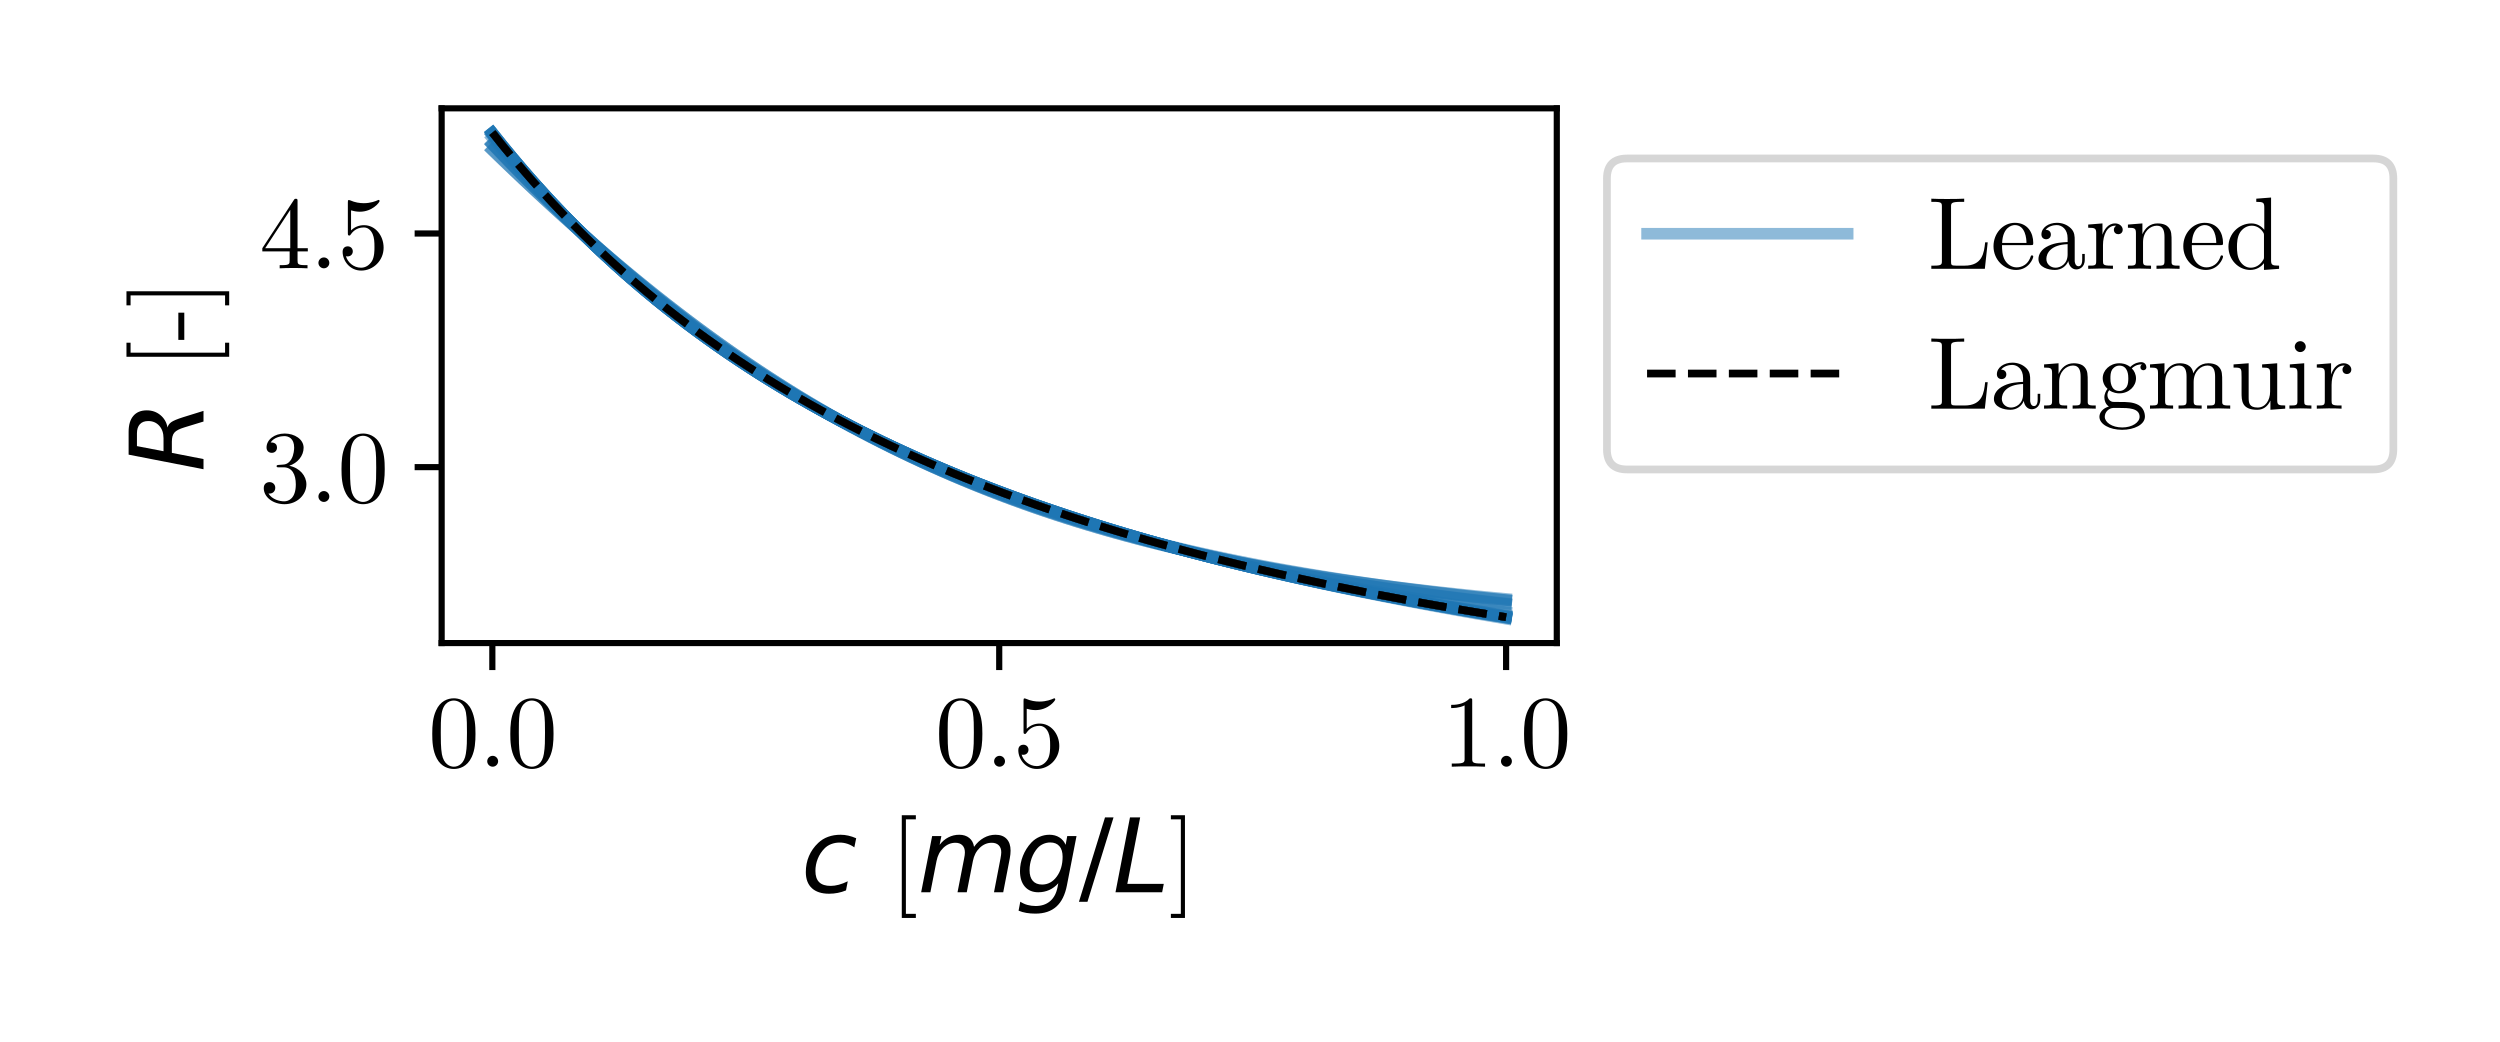 <?xml version="1.0" encoding="utf-8" standalone="no"?>
<!DOCTYPE svg PUBLIC "-//W3C//DTD SVG 1.1//EN"
  "http://www.w3.org/Graphics/SVG/1.1/DTD/svg11.dtd">
<svg xmlns:xlink="http://www.w3.org/1999/xlink" width="324pt" height="135pt" viewBox="0 0 324 135" xmlns="http://www.w3.org/2000/svg" version="1.1">
 <defs>
  <style type="text/css">*{stroke-linejoin: round; stroke-linecap: butt}</style>
 </defs>
 <g id="figure_1">
  <g id="patch_1">
   <path d="M 0 135 
L 324 135 
L 324 0 
L 0 0 
z
" style="fill: #ffffff"/>
  </g>
  <g id="axes_1">
   <g id="patch_2">
    <path d="M 57.237 83.343 
L 201.76 83.343 
L 201.76 14.04 
L 57.237 14.04 
z
" style="fill: #ffffff"/>
   </g>
   <g id="matplotlib.axis_1">
    <g id="xtick_1">
     <g id="line2d_1">
      <defs>
       <path id="m5db68a6da8" d="M 0 0 
L 0 3.5 
" style="stroke: #000000; stroke-width: 0.8"/>
      </defs>
      <g>
       <use xlink:href="#m5db68a6da8" x="63.807" y="83.343" style="stroke: #000000; stroke-width: 0.8"/>
      </g>
     </g>
     <g id="text_1">
      <!-- 0.0 -->
      <g transform="translate(55.5 99.365) scale(0.13 -0.13)">
       <defs>
        <path id="LMRoman10-Regular-30" d="M 2944 2048 
C 2944 2560 2912 3072 2688 3546 
C 2394 4160 1869 4262 1600 4262 
C 1216 4262 749 4096 486 3501 
C 282 3059 250 2560 250 2048 
C 250 1568 275 992 538 506 
C 813 -13 1280 -141 1594 -141 
C 1939 -141 2426 -6 2707 602 
C 2912 1043 2944 1542 2944 2048 
z
M 2413 2125 
C 2413 1645 2413 1210 2342 800 
C 2246 192 1882 0 1594 0 
C 1344 0 966 160 851 774 
C 781 1158 781 1747 781 2125 
C 781 2534 781 2957 832 3302 
C 954 4064 1434 4122 1594 4122 
C 1805 4122 2227 4006 2349 3373 
C 2413 3014 2413 2528 2413 2125 
z
" transform="scale(0.016)"/>
        <path id="LMRoman10-Regular-2e" d="M 1229 339 
C 1229 525 1075 678 890 678 
C 704 678 550 525 550 339 
C 550 154 704 0 890 0 
C 1075 0 1229 154 1229 339 
z
" transform="scale(0.016)"/>
       </defs>
       <use xlink:href="#LMRoman10-Regular-30"/>
       <use xlink:href="#LMRoman10-Regular-2e" x="50"/>
       <use xlink:href="#LMRoman10-Regular-30" x="77.8"/>
      </g>
     </g>
    </g>
    <g id="xtick_2">
     <g id="line2d_2">
      <g>
       <use xlink:href="#m5db68a6da8" x="129.499" y="83.343" style="stroke: #000000; stroke-width: 0.8"/>
      </g>
     </g>
     <g id="text_2">
      <!-- 0.5 -->
      <g transform="translate(121.192 99.365) scale(0.13 -0.13)">
       <defs>
        <path id="LMRoman10-Regular-35" d="M 2874 1286 
C 2874 2048 2349 2688 1658 2688 
C 1350 2688 1075 2586 845 2362 
L 845 3610 
C 973 3571 1184 3526 1389 3526 
C 2176 3526 2624 4109 2624 4192 
C 2624 4230 2605 4262 2560 4262 
C 2560 4262 2541 4262 2509 4243 
C 2381 4186 2067 4058 1638 4058 
C 1382 4058 1088 4102 787 4237 
C 736 4256 710 4256 710 4256 
C 646 4256 646 4205 646 4102 
L 646 2208 
C 646 2093 646 2042 736 2042 
C 781 2042 794 2061 819 2099 
C 890 2202 1126 2547 1645 2547 
C 1978 2547 2138 2253 2189 2138 
C 2291 1901 2304 1651 2304 1331 
C 2304 1107 2304 723 2150 454 
C 1997 205 1760 38 1466 38 
C 998 38 634 378 525 755 
C 544 749 563 742 634 742 
C 845 742 954 902 954 1056 
C 954 1210 845 1370 634 1370 
C 544 1370 320 1325 320 1030 
C 320 480 762 -141 1478 -141 
C 2221 -141 2874 474 2874 1286 
z
" transform="scale(0.016)"/>
       </defs>
       <use xlink:href="#LMRoman10-Regular-30"/>
       <use xlink:href="#LMRoman10-Regular-2e" x="50"/>
       <use xlink:href="#LMRoman10-Regular-35" x="77.8"/>
      </g>
     </g>
    </g>
    <g id="xtick_3">
     <g id="line2d_3">
      <g>
       <use xlink:href="#m5db68a6da8" x="195.191" y="83.343" style="stroke: #000000; stroke-width: 0.8"/>
      </g>
     </g>
     <g id="text_3">
      <!-- 1.0 -->
      <g transform="translate(186.884 99.365) scale(0.13 -0.13)">
       <defs>
        <path id="LMRoman10-Regular-31" d="M 2682 0 
L 2682 198 
L 2477 198 
C 1901 198 1882 269 1882 506 
L 1882 4096 
C 1882 4250 1882 4262 1734 4262 
C 1338 3853 774 3853 570 3853 
L 570 3654 
C 698 3654 1075 3654 1408 3821 
L 1408 506 
C 1408 275 1389 198 813 198 
L 608 198 
L 608 0 
C 832 19 1389 19 1645 19 
C 1901 19 2458 19 2682 0 
z
" transform="scale(0.016)"/>
       </defs>
       <use xlink:href="#LMRoman10-Regular-31"/>
       <use xlink:href="#LMRoman10-Regular-2e" x="50"/>
       <use xlink:href="#LMRoman10-Regular-30" x="77.8"/>
      </g>
     </g>
    </g>
    <g id="text_4">
     <!-- $c$ [$mg/L$] -->
     <g transform="translate(103.824 115.638) scale(0.13 -0.13)">
      <defs>
       <path id="DejaVuSans-Oblique-63" d="M 3431 3366 
L 3316 2797 
Q 3109 2947 2876 3022 
Q 2644 3097 2394 3097 
Q 2119 3097 1870 3000 
Q 1622 2903 1453 2725 
Q 1184 2453 1037 2087 
Q 891 1722 891 1331 
Q 891 859 1127 628 
Q 1363 397 1844 397 
Q 2081 397 2348 469 
Q 2616 541 2906 684 
L 2797 116 
Q 2547 13 2283 -39 
Q 2019 -91 1741 -91 
Q 1044 -91 669 257 
Q 294 606 294 1253 
Q 294 1797 489 2255 
Q 684 2713 1069 3078 
Q 1331 3328 1684 3456 
Q 2038 3584 2456 3584 
Q 2700 3584 2940 3529 
Q 3181 3475 3431 3366 
z
" transform="scale(0.016)"/>
       <path id="LMRoman10-Regular-20" transform="scale(0.016)"/>
       <path id="LMRoman10-Regular-5b" d="M 1632 -1600 
L 1632 -1344 
L 1011 -1344 
L 1011 4544 
L 1632 4544 
L 1632 4800 
L 755 4800 
L 755 -1600 
L 1632 -1600 
z
" transform="scale(0.016)"/>
       <path id="DejaVuSans-Oblique-6d" d="M 5747 2113 
L 5338 0 
L 4763 0 
L 5166 2094 
Q 5191 2228 5203 2325 
Q 5216 2422 5216 2491 
Q 5216 2772 5059 2928 
Q 4903 3084 4622 3084 
Q 4203 3084 3875 2770 
Q 3547 2456 3450 1953 
L 3066 0 
L 2491 0 
L 2900 2094 
Q 2925 2209 2937 2307 
Q 2950 2406 2950 2484 
Q 2950 2769 2794 2926 
Q 2638 3084 2363 3084 
Q 1938 3084 1609 2770 
Q 1281 2456 1184 1953 
L 800 0 
L 225 0 
L 909 3500 
L 1484 3500 
L 1375 2956 
Q 1609 3263 1923 3423 
Q 2238 3584 2597 3584 
Q 2978 3584 3223 3384 
Q 3469 3184 3519 2828 
Q 3781 3197 4126 3390 
Q 4472 3584 4856 3584 
Q 5306 3584 5551 3325 
Q 5797 3066 5797 2591 
Q 5797 2488 5784 2364 
Q 5772 2241 5747 2113 
z
" transform="scale(0.016)"/>
       <path id="DejaVuSans-Oblique-67" d="M 3816 3500 
L 3219 434 
Q 3047 -456 2561 -893 
Q 2075 -1331 1253 -1331 
Q 950 -1331 690 -1286 
Q 431 -1241 206 -1147 
L 313 -588 
Q 525 -725 762 -790 
Q 1000 -856 1269 -856 
Q 1816 -856 2167 -557 
Q 2519 -259 2631 300 
L 2681 563 
Q 2441 288 2122 144 
Q 1803 0 1434 0 
Q 903 0 598 351 
Q 294 703 294 1319 
Q 294 1803 478 2267 
Q 663 2731 997 3091 
Q 1219 3328 1514 3456 
Q 1809 3584 2131 3584 
Q 2484 3584 2746 3420 
Q 3009 3256 3138 2956 
L 3238 3500 
L 3816 3500 
z
M 2950 2216 
Q 2950 2641 2750 2872 
Q 2550 3103 2181 3103 
Q 1953 3103 1747 3012 
Q 1541 2922 1394 2759 
Q 1156 2491 1023 2127 
Q 891 1763 891 1375 
Q 891 944 1092 712 
Q 1294 481 1672 481 
Q 2219 481 2584 976 
Q 2950 1472 2950 2216 
z
" transform="scale(0.016)"/>
       <path id="DejaVuSans-2f" d="M 1625 4666 
L 2156 4666 
L 531 -594 
L 0 -594 
L 1625 4666 
z
" transform="scale(0.016)"/>
       <path id="DejaVuSans-Oblique-4c" d="M 1075 4666 
L 1709 4666 
L 909 525 
L 3181 525 
L 3078 0 
L 172 0 
L 1075 4666 
z
" transform="scale(0.016)"/>
       <path id="LMRoman10-Regular-5d" d="M 1018 -1600 
L 1018 4800 
L 141 4800 
L 141 4544 
L 762 4544 
L 762 -1344 
L 141 -1344 
L 141 -1600 
L 1018 -1600 
z
" transform="scale(0.016)"/>
      </defs>
      <use xlink:href="#DejaVuSans-Oblique-63"/>
      <use xlink:href="#LMRoman10-Regular-20" transform="translate(54.98 0)"/>
      <use xlink:href="#LMRoman10-Regular-5b" transform="translate(88.28 0)"/>
      <use xlink:href="#DejaVuSans-Oblique-6d" transform="translate(116.08 0)"/>
      <use xlink:href="#DejaVuSans-Oblique-67" transform="translate(213.493 0)"/>
      <use xlink:href="#DejaVuSans-2f" transform="translate(276.969 0)"/>
      <use xlink:href="#DejaVuSans-Oblique-4c" transform="translate(310.661 0)"/>
      <use xlink:href="#LMRoman10-Regular-5d" transform="translate(366.373 0)"/>
     </g>
    </g>
   </g>
   <g id="matplotlib.axis_2">
    <g id="ytick_1">
     <g id="line2d_4">
      <defs>
       <path id="m3b15ca365b" d="M 0 0 
L -3.5 0 
" style="stroke: #000000; stroke-width: 0.8"/>
      </defs>
      <g>
       <use xlink:href="#m3b15ca365b" x="57.237" y="60.54" style="stroke: #000000; stroke-width: 0.8"/>
      </g>
     </g>
     <g id="text_5">
      <!-- 3.0 -->
      <g transform="translate(33.624 65.051) scale(0.13 -0.13)">
       <defs>
        <path id="LMRoman10-Regular-33" d="M 2925 1094 
C 2925 1619 2522 2118 1856 2253 
C 2381 2426 2752 2874 2752 3379 
C 2752 3904 2189 4262 1574 4262 
C 928 4262 442 3878 442 3392 
C 442 3181 582 3059 768 3059 
C 966 3059 1094 3200 1094 3386 
C 1094 3706 794 3706 698 3706 
C 896 4019 1318 4102 1549 4102 
C 1811 4102 2163 3962 2163 3386 
C 2163 3309 2150 2938 1984 2656 
C 1792 2349 1574 2330 1414 2323 
C 1363 2317 1210 2304 1165 2304 
C 1114 2298 1069 2291 1069 2227 
C 1069 2157 1114 2157 1222 2157 
L 1504 2157 
C 2029 2157 2266 1722 2266 1094 
C 2266 224 1824 38 1542 38 
C 1267 38 787 147 563 525 
C 787 493 986 634 986 877 
C 986 1107 813 1235 627 1235 
C 474 1235 269 1146 269 864 
C 269 282 864 -141 1562 -141 
C 2342 -141 2925 442 2925 1094 
z
" transform="scale(0.016)"/>
       </defs>
       <use xlink:href="#LMRoman10-Regular-33"/>
       <use xlink:href="#LMRoman10-Regular-2e" x="50"/>
       <use xlink:href="#LMRoman10-Regular-30" x="77.8"/>
      </g>
     </g>
    </g>
    <g id="ytick_2">
     <g id="line2d_5">
      <g>
       <use xlink:href="#m3b15ca365b" x="57.237" y="30.263" style="stroke: #000000; stroke-width: 0.8"/>
      </g>
     </g>
     <g id="text_6">
      <!-- 4.5 -->
      <g transform="translate(33.624 34.774) scale(0.13 -0.13)">
       <defs>
        <path id="LMRoman10-Regular-34" d="M 3014 1056 
L 3014 1254 
L 2374 1254 
L 2374 4166 
C 2374 4294 2374 4333 2272 4333 
C 2214 4333 2195 4333 2144 4256 
L 179 1254 
L 179 1056 
L 1882 1056 
L 1882 499 
C 1882 269 1869 198 1395 198 
L 1261 198 
L 1261 0 
C 1523 19 1856 19 2125 19 
C 2394 19 2733 19 2995 0 
L 2995 198 
L 2861 198 
C 2387 198 2374 269 2374 499 
L 2374 1056 
L 3014 1056 
z
M 1920 1254 
L 358 1254 
L 1920 3642 
L 1920 1254 
z
" transform="scale(0.016)"/>
       </defs>
       <use xlink:href="#LMRoman10-Regular-34"/>
       <use xlink:href="#LMRoman10-Regular-2e" x="50"/>
       <use xlink:href="#LMRoman10-Regular-35" x="77.8"/>
      </g>
     </g>
    </g>
    <g id="text_7">
     <!-- $R$ [-] -->
     <g transform="translate(26.374 61.171) rotate(-90) scale(0.13 -0.13)">
      <defs>
       <path id="DejaVuSans-Oblique-52" d="M 1613 4147 
L 1294 2491 
L 2106 2491 
Q 2584 2491 2879 2755 
Q 3175 3019 3175 3444 
Q 3175 3784 2976 3965 
Q 2778 4147 2406 4147 
L 1613 4147 
z
M 2772 2241 
Q 2972 2194 3105 2009 
Q 3238 1825 3413 1275 
L 3809 0 
L 3144 0 
L 2778 1197 
Q 2638 1659 2453 1815 
Q 2269 1972 1888 1972 
L 1191 1972 
L 806 0 
L 172 0 
L 1081 4666 
L 2503 4666 
Q 3150 4666 3495 4373 
Q 3841 4081 3841 3531 
Q 3841 3044 3547 2687 
Q 3253 2331 2772 2241 
z
" transform="scale(0.016)"/>
       <path id="LMRoman10-Regular-2d" d="M 1766 1197 
L 1766 1568 
L 70 1568 
L 70 1197 
L 1766 1197 
z
" transform="scale(0.016)"/>
      </defs>
      <use xlink:href="#DejaVuSans-Oblique-52"/>
      <use xlink:href="#LMRoman10-Regular-20" transform="translate(69.482 0)"/>
      <use xlink:href="#LMRoman10-Regular-5b" transform="translate(102.782 0)"/>
      <use xlink:href="#LMRoman10-Regular-2d" transform="translate(130.582 0)"/>
      <use xlink:href="#LMRoman10-Regular-5d" transform="translate(163.882 0)"/>
     </g>
    </g>
   </g>
   <g id="line2d_6">
    <path d="M 63.807 17.239 
L 65.134 18.892 
L 66.461 20.499 
L 67.788 22.06 
L 69.115 23.577 
L 70.442 25.051 
L 71.769 26.485 
L 73.096 27.88 
L 74.424 29.236 
L 75.751 30.555 
L 77.078 31.838 
L 78.405 33.088 
L 79.732 34.304 
L 81.059 35.488 
L 82.386 36.64 
L 83.713 37.763 
L 85.04 38.857 
L 86.368 39.923 
L 87.695 40.962 
L 89.022 41.974 
L 90.349 42.961 
L 91.676 43.924 
L 93.003 44.863 
L 94.33 45.778 
L 95.657 46.672 
L 96.985 47.544 
L 98.312 48.395 
L 99.639 49.226 
L 100.966 50.037 
L 102.293 50.829 
L 103.62 51.603 
L 104.947 52.359 
L 106.274 53.098 
L 107.601 53.82 
L 108.929 54.525 
L 110.256 55.215 
L 111.583 55.89 
L 112.91 56.549 
L 114.237 57.195 
L 115.564 57.826 
L 116.891 58.444 
L 118.218 59.048 
L 119.545 59.64 
L 120.873 60.219 
L 122.2 60.786 
L 123.527 61.341 
L 124.854 61.885 
L 126.181 62.418 
L 127.508 62.939 
L 128.835 63.451 
L 130.162 63.952 
L 131.489 64.443 
L 132.817 64.924 
L 134.144 65.396 
L 135.471 65.858 
L 136.798 66.312 
L 138.125 66.757 
L 139.452 67.193 
L 140.779 67.621 
L 142.106 68.041 
L 143.433 68.453 
L 144.761 68.857 
L 146.088 69.254 
L 147.415 69.644 
L 148.742 70.026 
L 150.069 70.401 
L 151.396 70.77 
L 152.723 71.132 
L 154.05 71.487 
L 155.377 71.836 
L 156.705 72.179 
L 158.032 72.516 
L 159.359 72.846 
L 160.686 73.171 
L 162.013 73.491 
L 163.34 73.805 
L 164.667 74.113 
L 165.994 74.416 
L 167.321 74.714 
L 168.649 75.007 
L 169.976 75.295 
L 171.303 75.578 
L 172.63 75.856 
L 173.957 76.13 
L 175.284 76.399 
L 176.611 76.664 
L 177.938 76.924 
L 179.265 77.18 
L 180.593 77.432 
L 181.92 77.68 
L 183.247 77.923 
L 184.574 78.163 
L 185.901 78.399 
L 187.228 78.631 
L 188.555 78.859 
L 189.882 79.084 
L 191.209 79.305 
L 192.537 79.523 
L 193.864 79.737 
L 195.191 79.948 
" clip-path="url(#ped541e9201)" style="fill: none; stroke: #1f77b4; stroke-opacity: 0.5; stroke-width: 1.5; stroke-linecap: square"/>
   </g>
   <g id="line2d_7">
    <path d="M 63.807 17.19 
L 65.134 18.856 
L 66.461 20.473 
L 67.788 22.042 
L 69.115 23.566 
L 70.442 25.047 
L 71.769 26.485 
L 73.096 27.882 
L 74.424 29.241 
L 75.751 30.562 
L 77.078 31.847 
L 78.405 33.097 
L 79.732 34.313 
L 81.059 35.497 
L 82.386 36.65 
L 83.713 37.772 
L 85.04 38.865 
L 86.368 39.93 
L 87.695 40.968 
L 89.022 41.98 
L 90.349 42.966 
L 91.676 43.928 
L 93.003 44.866 
L 94.33 45.781 
L 95.657 46.674 
L 96.985 47.545 
L 98.312 48.395 
L 99.639 49.225 
L 100.966 50.036 
L 102.293 50.828 
L 103.62 51.601 
L 104.947 52.357 
L 106.274 53.096 
L 107.601 53.817 
L 108.929 54.523 
L 110.256 55.212 
L 111.583 55.887 
L 112.91 56.547 
L 114.237 57.192 
L 115.564 57.823 
L 116.891 58.441 
L 118.218 59.045 
L 119.545 59.637 
L 120.873 60.216 
L 122.2 60.783 
L 123.527 61.339 
L 124.854 61.883 
L 126.181 62.416 
L 127.508 62.937 
L 128.835 63.449 
L 130.162 63.95 
L 131.489 64.441 
L 132.817 64.923 
L 134.144 65.395 
L 135.471 65.857 
L 136.798 66.311 
L 138.125 66.756 
L 139.452 67.192 
L 140.779 67.621 
L 142.106 68.041 
L 143.433 68.453 
L 144.761 68.857 
L 146.088 69.254 
L 147.415 69.644 
L 148.742 70.026 
L 150.069 70.402 
L 151.396 70.77 
L 152.723 71.132 
L 154.05 71.488 
L 155.377 71.837 
L 156.705 72.18 
L 158.032 72.517 
L 159.359 72.848 
L 160.686 73.174 
L 162.013 73.493 
L 163.34 73.808 
L 164.667 74.116 
L 165.994 74.42 
L 167.321 74.718 
L 168.649 75.012 
L 169.976 75.3 
L 171.303 75.584 
L 172.63 75.863 
L 173.957 76.138 
L 175.284 76.408 
L 176.611 76.673 
L 177.938 76.935 
L 179.265 77.192 
L 180.593 77.445 
L 181.92 77.694 
L 183.247 77.939 
L 184.574 78.18 
L 185.901 78.417 
L 187.228 78.651 
L 188.555 78.881 
L 189.882 79.107 
L 191.209 79.33 
L 192.537 79.55 
L 193.864 79.766 
L 195.191 79.979 
" clip-path="url(#ped541e9201)" style="fill: none; stroke-dasharray: 3.7,1.6; stroke-dashoffset: 0; stroke: #000000"/>
   </g>
   <g id="line2d_8">
    <path d="M 63.807 17.377 
L 65.134 19.004 
L 66.461 20.586 
L 67.788 22.126 
L 69.115 23.625 
L 70.442 25.083 
L 71.769 26.503 
L 73.096 27.886 
L 74.424 29.232 
L 75.751 30.543 
L 77.078 31.82 
L 78.405 33.064 
L 79.732 34.276 
L 81.059 35.456 
L 82.386 36.607 
L 83.713 37.729 
L 85.04 38.822 
L 86.368 39.888 
L 87.695 40.927 
L 89.022 41.941 
L 90.349 42.93 
L 91.676 43.894 
L 93.003 44.835 
L 94.33 45.754 
L 95.657 46.65 
L 96.985 47.524 
L 98.312 48.378 
L 99.639 49.212 
L 100.966 50.026 
L 102.293 50.821 
L 103.62 51.598 
L 104.947 52.357 
L 106.274 53.098 
L 107.601 53.823 
L 108.929 54.531 
L 110.256 55.223 
L 111.583 55.9 
L 112.91 56.562 
L 114.237 57.209 
L 115.564 57.842 
L 116.891 58.461 
L 118.218 59.067 
L 119.545 59.659 
L 120.873 60.239 
L 122.2 60.807 
L 123.527 61.363 
L 124.854 61.907 
L 126.181 62.44 
L 127.508 62.961 
L 128.835 63.473 
L 130.162 63.973 
L 131.489 64.464 
L 132.817 64.944 
L 134.144 65.415 
L 135.471 65.877 
L 136.798 66.329 
L 138.125 66.773 
L 139.452 67.208 
L 140.779 67.634 
L 142.106 68.053 
L 143.433 68.463 
L 144.761 68.865 
L 146.088 69.26 
L 147.415 69.648 
L 148.742 70.028 
L 150.069 70.401 
L 151.396 70.767 
L 152.723 71.127 
L 154.05 71.48 
L 155.377 71.827 
L 156.705 72.167 
L 158.032 72.502 
L 159.359 72.83 
L 160.686 73.153 
L 162.013 73.47 
L 163.34 73.781 
L 164.667 74.087 
L 165.994 74.388 
L 167.321 74.683 
L 168.649 74.974 
L 169.976 75.26 
L 171.303 75.54 
L 172.63 75.816 
L 173.957 76.088 
L 175.284 76.355 
L 176.611 76.617 
L 177.938 76.876 
L 179.265 77.13 
L 180.593 77.38 
L 181.92 77.626 
L 183.247 77.867 
L 184.574 78.105 
L 185.901 78.34 
L 187.228 78.57 
L 188.555 78.797 
L 189.882 79.02 
L 191.209 79.24 
L 192.537 79.457 
L 193.864 79.67 
L 195.191 79.879 
" clip-path="url(#ped541e9201)" style="fill: none; stroke: #1f77b4; stroke-opacity: 0.5; stroke-width: 1.5; stroke-linecap: square"/>
   </g>
   <g id="line2d_9">
    <path d="M 63.807 17.19 
L 65.134 18.856 
L 66.461 20.473 
L 67.788 22.042 
L 69.115 23.566 
L 70.442 25.047 
L 71.769 26.485 
L 73.096 27.882 
L 74.424 29.241 
L 75.751 30.562 
L 77.078 31.847 
L 78.405 33.097 
L 79.732 34.313 
L 81.059 35.497 
L 82.386 36.65 
L 83.713 37.772 
L 85.04 38.865 
L 86.368 39.93 
L 87.695 40.968 
L 89.022 41.98 
L 90.349 42.966 
L 91.676 43.928 
L 93.003 44.866 
L 94.33 45.781 
L 95.657 46.674 
L 96.985 47.545 
L 98.312 48.395 
L 99.639 49.225 
L 100.966 50.036 
L 102.293 50.828 
L 103.62 51.601 
L 104.947 52.357 
L 106.274 53.096 
L 107.601 53.817 
L 108.929 54.523 
L 110.256 55.212 
L 111.583 55.887 
L 112.91 56.547 
L 114.237 57.192 
L 115.564 57.823 
L 116.891 58.441 
L 118.218 59.045 
L 119.545 59.637 
L 120.873 60.216 
L 122.2 60.783 
L 123.527 61.339 
L 124.854 61.883 
L 126.181 62.416 
L 127.508 62.937 
L 128.835 63.449 
L 130.162 63.95 
L 131.489 64.441 
L 132.817 64.923 
L 134.144 65.395 
L 135.471 65.857 
L 136.798 66.311 
L 138.125 66.756 
L 139.452 67.192 
L 140.779 67.621 
L 142.106 68.041 
L 143.433 68.453 
L 144.761 68.857 
L 146.088 69.254 
L 147.415 69.644 
L 148.742 70.026 
L 150.069 70.402 
L 151.396 70.77 
L 152.723 71.132 
L 154.05 71.488 
L 155.377 71.837 
L 156.705 72.18 
L 158.032 72.517 
L 159.359 72.848 
L 160.686 73.174 
L 162.013 73.493 
L 163.34 73.808 
L 164.667 74.116 
L 165.994 74.42 
L 167.321 74.718 
L 168.649 75.012 
L 169.976 75.3 
L 171.303 75.584 
L 172.63 75.863 
L 173.957 76.138 
L 175.284 76.408 
L 176.611 76.673 
L 177.938 76.935 
L 179.265 77.192 
L 180.593 77.445 
L 181.92 77.694 
L 183.247 77.939 
L 184.574 78.18 
L 185.901 78.417 
L 187.228 78.651 
L 188.555 78.881 
L 189.882 79.107 
L 191.209 79.33 
L 192.537 79.55 
L 193.864 79.766 
L 195.191 79.979 
" clip-path="url(#ped541e9201)" style="fill: none; stroke-dasharray: 3.7,1.6; stroke-dashoffset: 0; stroke: #000000"/>
   </g>
   <g id="line2d_10">
    <path d="M 63.807 17.196 
L 65.134 18.858 
L 66.461 20.471 
L 67.788 22.039 
L 69.115 23.562 
L 70.442 25.042 
L 71.769 26.48 
L 73.096 27.878 
L 74.424 29.237 
L 75.751 30.559 
L 77.078 31.845 
L 78.405 33.096 
L 79.732 34.313 
L 81.059 35.498 
L 82.386 36.651 
L 83.713 37.775 
L 85.04 38.868 
L 86.368 39.934 
L 87.695 40.972 
L 89.022 41.984 
L 90.349 42.971 
L 91.676 43.932 
L 93.003 44.87 
L 94.33 45.785 
L 95.657 46.677 
L 96.985 47.548 
L 98.312 48.398 
L 99.639 49.228 
L 100.966 50.038 
L 102.293 50.829 
L 103.62 51.602 
L 104.947 52.357 
L 106.274 53.095 
L 107.601 53.816 
L 108.929 54.521 
L 110.256 55.21 
L 111.583 55.884 
L 112.91 56.543 
L 114.237 57.188 
L 115.564 57.819 
L 116.891 58.437 
L 118.218 59.041 
L 119.545 59.633 
L 120.873 60.212 
L 122.2 60.779 
L 123.527 61.335 
L 124.854 61.879 
L 126.181 62.412 
L 127.508 62.934 
L 128.835 63.446 
L 130.162 63.948 
L 131.489 64.44 
L 132.817 64.922 
L 134.144 65.394 
L 135.471 65.858 
L 136.798 66.312 
L 138.125 66.758 
L 139.452 67.195 
L 140.779 67.624 
L 142.106 68.045 
L 143.433 68.457 
L 144.761 68.862 
L 146.088 69.26 
L 147.415 69.65 
L 148.742 70.033 
L 150.069 70.408 
L 151.396 70.777 
L 152.723 71.139 
L 154.05 71.495 
L 155.377 71.844 
L 156.705 72.186 
L 158.032 72.523 
L 159.359 72.853 
L 160.686 73.177 
L 162.013 73.496 
L 163.34 73.808 
L 164.667 74.116 
L 165.994 74.417 
L 167.321 74.713 
L 168.649 75.004 
L 169.976 75.29 
L 171.303 75.57 
L 172.63 75.846 
L 173.957 76.117 
L 175.284 76.382 
L 176.611 76.643 
L 177.938 76.9 
L 179.265 77.152 
L 180.593 77.399 
L 181.92 77.642 
L 183.247 77.88 
L 184.574 78.115 
L 185.901 78.345 
L 187.228 78.57 
L 188.555 78.792 
L 189.882 79.01 
L 191.209 79.224 
L 192.537 79.434 
L 193.864 79.64 
L 195.191 79.843 
" clip-path="url(#ped541e9201)" style="fill: none; stroke: #1f77b4; stroke-opacity: 0.5; stroke-width: 1.5; stroke-linecap: square"/>
   </g>
   <g id="line2d_11">
    <path d="M 63.807 17.19 
L 65.134 18.856 
L 66.461 20.473 
L 67.788 22.042 
L 69.115 23.566 
L 70.442 25.047 
L 71.769 26.485 
L 73.096 27.882 
L 74.424 29.241 
L 75.751 30.562 
L 77.078 31.847 
L 78.405 33.097 
L 79.732 34.313 
L 81.059 35.497 
L 82.386 36.65 
L 83.713 37.772 
L 85.04 38.865 
L 86.368 39.93 
L 87.695 40.968 
L 89.022 41.98 
L 90.349 42.966 
L 91.676 43.928 
L 93.003 44.866 
L 94.33 45.781 
L 95.657 46.674 
L 96.985 47.545 
L 98.312 48.395 
L 99.639 49.225 
L 100.966 50.036 
L 102.293 50.828 
L 103.62 51.601 
L 104.947 52.357 
L 106.274 53.096 
L 107.601 53.817 
L 108.929 54.523 
L 110.256 55.212 
L 111.583 55.887 
L 112.91 56.547 
L 114.237 57.192 
L 115.564 57.823 
L 116.891 58.441 
L 118.218 59.045 
L 119.545 59.637 
L 120.873 60.216 
L 122.2 60.783 
L 123.527 61.339 
L 124.854 61.883 
L 126.181 62.416 
L 127.508 62.937 
L 128.835 63.449 
L 130.162 63.95 
L 131.489 64.441 
L 132.817 64.923 
L 134.144 65.395 
L 135.471 65.857 
L 136.798 66.311 
L 138.125 66.756 
L 139.452 67.192 
L 140.779 67.621 
L 142.106 68.041 
L 143.433 68.453 
L 144.761 68.857 
L 146.088 69.254 
L 147.415 69.644 
L 148.742 70.026 
L 150.069 70.402 
L 151.396 70.77 
L 152.723 71.132 
L 154.05 71.488 
L 155.377 71.837 
L 156.705 72.18 
L 158.032 72.517 
L 159.359 72.848 
L 160.686 73.174 
L 162.013 73.493 
L 163.34 73.808 
L 164.667 74.116 
L 165.994 74.42 
L 167.321 74.718 
L 168.649 75.012 
L 169.976 75.3 
L 171.303 75.584 
L 172.63 75.863 
L 173.957 76.138 
L 175.284 76.408 
L 176.611 76.673 
L 177.938 76.935 
L 179.265 77.192 
L 180.593 77.445 
L 181.92 77.694 
L 183.247 77.939 
L 184.574 78.18 
L 185.901 78.417 
L 187.228 78.651 
L 188.555 78.881 
L 189.882 79.107 
L 191.209 79.33 
L 192.537 79.55 
L 193.864 79.766 
L 195.191 79.979 
" clip-path="url(#ped541e9201)" style="fill: none; stroke-dasharray: 3.7,1.6; stroke-dashoffset: 0; stroke: #000000"/>
   </g>
   <g id="line2d_12">
    <path d="M 63.807 17.198 
L 65.134 18.861 
L 66.461 20.475 
L 67.788 22.042 
L 69.115 23.565 
L 70.442 25.044 
L 71.769 26.481 
L 73.096 27.878 
L 74.424 29.237 
L 75.751 30.558 
L 77.078 31.843 
L 78.405 33.093 
L 79.732 34.31 
L 81.059 35.494 
L 82.386 36.647 
L 83.713 37.77 
L 85.04 38.864 
L 86.368 39.93 
L 87.695 40.968 
L 89.022 41.98 
L 90.349 42.967 
L 91.676 43.929 
L 93.003 44.867 
L 94.33 45.783 
L 95.657 46.676 
L 96.985 47.547 
L 98.312 48.398 
L 99.639 49.228 
L 100.966 50.039 
L 102.293 50.831 
L 103.62 51.604 
L 104.947 52.36 
L 106.274 53.098 
L 107.601 53.82 
L 108.929 54.525 
L 110.256 55.214 
L 111.583 55.889 
L 112.91 56.548 
L 114.237 57.193 
L 115.564 57.824 
L 116.891 58.441 
L 118.218 59.045 
L 119.545 59.637 
L 120.873 60.216 
L 122.2 60.782 
L 123.527 61.337 
L 124.854 61.881 
L 126.181 62.413 
L 127.508 62.935 
L 128.835 63.446 
L 130.162 63.947 
L 131.489 64.438 
L 132.817 64.919 
L 134.144 65.39 
L 135.471 65.853 
L 136.798 66.306 
L 138.125 66.751 
L 139.452 67.188 
L 140.779 67.616 
L 142.106 68.036 
L 143.433 68.448 
L 144.761 68.852 
L 146.088 69.25 
L 147.415 69.639 
L 148.742 70.022 
L 150.069 70.398 
L 151.396 70.767 
L 152.723 71.13 
L 154.05 71.486 
L 155.377 71.836 
L 156.705 72.18 
L 158.032 72.518 
L 159.359 72.85 
L 160.686 73.176 
L 162.013 73.497 
L 163.34 73.813 
L 164.667 74.123 
L 165.994 74.428 
L 167.321 74.728 
L 168.649 75.023 
L 169.976 75.314 
L 171.303 75.6 
L 172.63 75.881 
L 173.957 76.158 
L 175.284 76.43 
L 176.611 76.698 
L 177.938 76.962 
L 179.265 77.222 
L 180.593 77.479 
L 181.92 77.731 
L 183.247 77.979 
L 184.574 78.224 
L 185.901 78.465 
L 187.228 78.702 
L 188.555 78.936 
L 189.882 79.167 
L 191.209 79.394 
L 192.537 79.619 
L 193.864 79.84 
L 195.191 80.058 
" clip-path="url(#ped541e9201)" style="fill: none; stroke: #1f77b4; stroke-opacity: 0.5; stroke-width: 1.5; stroke-linecap: square"/>
   </g>
   <g id="line2d_13">
    <path d="M 63.807 17.19 
L 65.134 18.856 
L 66.461 20.473 
L 67.788 22.042 
L 69.115 23.566 
L 70.442 25.047 
L 71.769 26.485 
L 73.096 27.882 
L 74.424 29.241 
L 75.751 30.562 
L 77.078 31.847 
L 78.405 33.097 
L 79.732 34.313 
L 81.059 35.497 
L 82.386 36.65 
L 83.713 37.772 
L 85.04 38.865 
L 86.368 39.93 
L 87.695 40.968 
L 89.022 41.98 
L 90.349 42.966 
L 91.676 43.928 
L 93.003 44.866 
L 94.33 45.781 
L 95.657 46.674 
L 96.985 47.545 
L 98.312 48.395 
L 99.639 49.225 
L 100.966 50.036 
L 102.293 50.828 
L 103.62 51.601 
L 104.947 52.357 
L 106.274 53.096 
L 107.601 53.817 
L 108.929 54.523 
L 110.256 55.212 
L 111.583 55.887 
L 112.91 56.547 
L 114.237 57.192 
L 115.564 57.823 
L 116.891 58.441 
L 118.218 59.045 
L 119.545 59.637 
L 120.873 60.216 
L 122.2 60.783 
L 123.527 61.339 
L 124.854 61.883 
L 126.181 62.416 
L 127.508 62.937 
L 128.835 63.449 
L 130.162 63.95 
L 131.489 64.441 
L 132.817 64.923 
L 134.144 65.395 
L 135.471 65.857 
L 136.798 66.311 
L 138.125 66.756 
L 139.452 67.192 
L 140.779 67.621 
L 142.106 68.041 
L 143.433 68.453 
L 144.761 68.857 
L 146.088 69.254 
L 147.415 69.644 
L 148.742 70.026 
L 150.069 70.402 
L 151.396 70.77 
L 152.723 71.132 
L 154.05 71.488 
L 155.377 71.837 
L 156.705 72.18 
L 158.032 72.517 
L 159.359 72.848 
L 160.686 73.174 
L 162.013 73.493 
L 163.34 73.808 
L 164.667 74.116 
L 165.994 74.42 
L 167.321 74.718 
L 168.649 75.012 
L 169.976 75.3 
L 171.303 75.584 
L 172.63 75.863 
L 173.957 76.138 
L 175.284 76.408 
L 176.611 76.673 
L 177.938 76.935 
L 179.265 77.192 
L 180.593 77.445 
L 181.92 77.694 
L 183.247 77.939 
L 184.574 78.18 
L 185.901 78.417 
L 187.228 78.651 
L 188.555 78.881 
L 189.882 79.107 
L 191.209 79.33 
L 192.537 79.55 
L 193.864 79.766 
L 195.191 79.979 
" clip-path="url(#ped541e9201)" style="fill: none; stroke-dasharray: 3.7,1.6; stroke-dashoffset: 0; stroke: #000000"/>
   </g>
   <g id="line2d_14">
    <path d="M 63.807 17.239 
L 65.134 18.888 
L 66.461 20.49 
L 67.788 22.049 
L 69.115 23.564 
L 70.442 25.038 
L 71.769 26.471 
L 73.096 27.866 
L 74.424 29.223 
L 75.751 30.543 
L 77.078 31.828 
L 78.405 33.079 
L 79.732 34.297 
L 81.059 35.483 
L 82.386 36.638 
L 83.713 37.763 
L 85.04 38.859 
L 86.368 39.927 
L 87.695 40.967 
L 89.022 41.982 
L 90.349 42.97 
L 91.676 43.934 
L 93.003 44.874 
L 94.33 45.791 
L 95.657 46.685 
L 96.985 47.558 
L 98.312 48.41 
L 99.639 49.241 
L 100.966 50.052 
L 102.293 50.844 
L 103.62 51.618 
L 104.947 52.373 
L 106.274 53.111 
L 107.601 53.832 
L 108.929 54.537 
L 110.256 55.226 
L 111.583 55.899 
L 112.91 56.557 
L 114.237 57.201 
L 115.564 57.831 
L 116.891 58.447 
L 118.218 59.05 
L 119.545 59.64 
L 120.873 60.217 
L 122.2 60.782 
L 123.527 61.336 
L 124.854 61.878 
L 126.181 62.409 
L 127.508 62.929 
L 128.835 63.439 
L 130.162 63.938 
L 131.489 64.428 
L 132.817 64.908 
L 134.144 65.379 
L 135.471 65.84 
L 136.798 66.293 
L 138.125 66.737 
L 139.452 67.173 
L 140.779 67.6 
L 142.106 68.02 
L 143.433 68.432 
L 144.761 68.837 
L 146.088 69.234 
L 147.415 69.625 
L 148.742 70.008 
L 150.069 70.385 
L 151.396 70.755 
L 152.723 71.119 
L 154.05 71.476 
L 155.377 71.828 
L 156.705 72.173 
L 158.032 72.513 
L 159.359 72.848 
L 160.686 73.177 
L 162.013 73.5 
L 163.34 73.819 
L 164.667 74.132 
L 165.994 74.441 
L 167.321 74.744 
L 168.649 75.043 
L 169.976 75.338 
L 171.303 75.628 
L 172.63 75.913 
L 173.957 76.195 
L 175.284 76.472 
L 176.611 76.745 
L 177.938 77.014 
L 179.265 77.28 
L 180.593 77.541 
L 181.92 77.799 
L 183.247 78.054 
L 184.574 78.304 
L 185.901 78.552 
L 187.228 78.796 
L 188.555 79.036 
L 189.882 79.274 
L 191.209 79.508 
L 192.537 79.739 
L 193.864 79.967 
L 195.191 80.192 
" clip-path="url(#ped541e9201)" style="fill: none; stroke: #1f77b4; stroke-opacity: 0.5; stroke-width: 1.5; stroke-linecap: square"/>
   </g>
   <g id="line2d_15">
    <path d="M 63.807 17.19 
L 65.134 18.856 
L 66.461 20.473 
L 67.788 22.042 
L 69.115 23.566 
L 70.442 25.047 
L 71.769 26.485 
L 73.096 27.882 
L 74.424 29.241 
L 75.751 30.562 
L 77.078 31.847 
L 78.405 33.097 
L 79.732 34.313 
L 81.059 35.497 
L 82.386 36.65 
L 83.713 37.772 
L 85.04 38.865 
L 86.368 39.93 
L 87.695 40.968 
L 89.022 41.98 
L 90.349 42.966 
L 91.676 43.928 
L 93.003 44.866 
L 94.33 45.781 
L 95.657 46.674 
L 96.985 47.545 
L 98.312 48.395 
L 99.639 49.225 
L 100.966 50.036 
L 102.293 50.828 
L 103.62 51.601 
L 104.947 52.357 
L 106.274 53.096 
L 107.601 53.817 
L 108.929 54.523 
L 110.256 55.212 
L 111.583 55.887 
L 112.91 56.547 
L 114.237 57.192 
L 115.564 57.823 
L 116.891 58.441 
L 118.218 59.045 
L 119.545 59.637 
L 120.873 60.216 
L 122.2 60.783 
L 123.527 61.339 
L 124.854 61.883 
L 126.181 62.416 
L 127.508 62.937 
L 128.835 63.449 
L 130.162 63.95 
L 131.489 64.441 
L 132.817 64.923 
L 134.144 65.395 
L 135.471 65.857 
L 136.798 66.311 
L 138.125 66.756 
L 139.452 67.192 
L 140.779 67.621 
L 142.106 68.041 
L 143.433 68.453 
L 144.761 68.857 
L 146.088 69.254 
L 147.415 69.644 
L 148.742 70.026 
L 150.069 70.402 
L 151.396 70.77 
L 152.723 71.132 
L 154.05 71.488 
L 155.377 71.837 
L 156.705 72.18 
L 158.032 72.517 
L 159.359 72.848 
L 160.686 73.174 
L 162.013 73.493 
L 163.34 73.808 
L 164.667 74.116 
L 165.994 74.42 
L 167.321 74.718 
L 168.649 75.012 
L 169.976 75.3 
L 171.303 75.584 
L 172.63 75.863 
L 173.957 76.138 
L 175.284 76.408 
L 176.611 76.673 
L 177.938 76.935 
L 179.265 77.192 
L 180.593 77.445 
L 181.92 77.694 
L 183.247 77.939 
L 184.574 78.18 
L 185.901 78.417 
L 187.228 78.651 
L 188.555 78.881 
L 189.882 79.107 
L 191.209 79.33 
L 192.537 79.55 
L 193.864 79.766 
L 195.191 79.979 
" clip-path="url(#ped541e9201)" style="fill: none; stroke-dasharray: 3.7,1.6; stroke-dashoffset: 0; stroke: #000000"/>
   </g>
   <g id="line2d_16">
    <path d="M 63.807 17.878 
L 65.134 19.42 
L 66.461 20.927 
L 67.788 22.398 
L 69.115 23.836 
L 70.442 25.24 
L 71.769 26.612 
L 73.096 27.952 
L 74.424 29.261 
L 75.751 30.54 
L 77.078 31.789 
L 78.405 33.01 
L 79.732 34.202 
L 81.059 35.367 
L 82.386 36.504 
L 83.713 37.616 
L 85.04 38.702 
L 86.368 39.764 
L 87.695 40.8 
L 89.022 41.813 
L 90.349 42.803 
L 91.676 43.77 
L 93.003 44.716 
L 94.33 45.639 
L 95.657 46.542 
L 96.985 47.424 
L 98.312 48.285 
L 99.639 49.128 
L 100.966 49.951 
L 102.293 50.756 
L 103.62 51.542 
L 104.947 52.311 
L 106.274 53.062 
L 107.601 53.797 
L 108.929 54.515 
L 110.256 55.217 
L 111.583 55.903 
L 112.91 56.574 
L 114.237 57.231 
L 115.564 57.872 
L 116.891 58.499 
L 118.218 59.113 
L 119.545 59.713 
L 120.873 60.3 
L 122.2 60.873 
L 123.527 61.435 
L 124.854 61.984 
L 126.181 62.521 
L 127.508 63.046 
L 128.835 63.56 
L 130.162 64.063 
L 131.489 64.555 
L 132.817 65.036 
L 134.144 65.507 
L 135.471 65.968 
L 136.798 66.42 
L 138.125 66.861 
L 139.452 67.293 
L 140.779 67.716 
L 142.106 68.13 
L 143.433 68.536 
L 144.761 68.933 
L 146.088 69.321 
L 147.415 69.702 
L 148.742 70.075 
L 150.069 70.439 
L 151.396 70.797 
L 152.723 71.147 
L 154.05 71.49 
L 155.377 71.826 
L 156.705 72.155 
L 158.032 72.477 
L 159.359 72.793 
L 160.686 73.102 
L 162.013 73.405 
L 163.34 73.703 
L 164.667 73.994 
L 165.994 74.279 
L 167.321 74.559 
L 168.649 74.833 
L 169.976 75.102 
L 171.303 75.366 
L 172.63 75.624 
L 173.957 75.878 
L 175.284 76.127 
L 176.611 76.37 
L 177.938 76.609 
L 179.265 76.844 
L 180.593 77.074 
L 181.92 77.3 
L 183.247 77.521 
L 184.574 77.739 
L 185.901 77.952 
L 187.228 78.161 
L 188.555 78.367 
L 189.882 78.568 
L 191.209 78.766 
L 192.537 78.96 
L 193.864 79.151 
L 195.191 79.338 
" clip-path="url(#ped541e9201)" style="fill: none; stroke: #1f77b4; stroke-opacity: 0.5; stroke-width: 1.5; stroke-linecap: square"/>
   </g>
   <g id="line2d_17">
    <path d="M 63.807 17.19 
L 65.134 18.856 
L 66.461 20.473 
L 67.788 22.042 
L 69.115 23.566 
L 70.442 25.047 
L 71.769 26.485 
L 73.096 27.882 
L 74.424 29.241 
L 75.751 30.562 
L 77.078 31.847 
L 78.405 33.097 
L 79.732 34.313 
L 81.059 35.497 
L 82.386 36.65 
L 83.713 37.772 
L 85.04 38.865 
L 86.368 39.93 
L 87.695 40.968 
L 89.022 41.98 
L 90.349 42.966 
L 91.676 43.928 
L 93.003 44.866 
L 94.33 45.781 
L 95.657 46.674 
L 96.985 47.545 
L 98.312 48.395 
L 99.639 49.225 
L 100.966 50.036 
L 102.293 50.828 
L 103.62 51.601 
L 104.947 52.357 
L 106.274 53.096 
L 107.601 53.817 
L 108.929 54.523 
L 110.256 55.212 
L 111.583 55.887 
L 112.91 56.547 
L 114.237 57.192 
L 115.564 57.823 
L 116.891 58.441 
L 118.218 59.045 
L 119.545 59.637 
L 120.873 60.216 
L 122.2 60.783 
L 123.527 61.339 
L 124.854 61.883 
L 126.181 62.416 
L 127.508 62.937 
L 128.835 63.449 
L 130.162 63.95 
L 131.489 64.441 
L 132.817 64.923 
L 134.144 65.395 
L 135.471 65.857 
L 136.798 66.311 
L 138.125 66.756 
L 139.452 67.192 
L 140.779 67.621 
L 142.106 68.041 
L 143.433 68.453 
L 144.761 68.857 
L 146.088 69.254 
L 147.415 69.644 
L 148.742 70.026 
L 150.069 70.402 
L 151.396 70.77 
L 152.723 71.132 
L 154.05 71.488 
L 155.377 71.837 
L 156.705 72.18 
L 158.032 72.517 
L 159.359 72.848 
L 160.686 73.174 
L 162.013 73.493 
L 163.34 73.808 
L 164.667 74.116 
L 165.994 74.42 
L 167.321 74.718 
L 168.649 75.012 
L 169.976 75.3 
L 171.303 75.584 
L 172.63 75.863 
L 173.957 76.138 
L 175.284 76.408 
L 176.611 76.673 
L 177.938 76.935 
L 179.265 77.192 
L 180.593 77.445 
L 181.92 77.694 
L 183.247 77.939 
L 184.574 78.18 
L 185.901 78.417 
L 187.228 78.651 
L 188.555 78.881 
L 189.882 79.107 
L 191.209 79.33 
L 192.537 79.55 
L 193.864 79.766 
L 195.191 79.979 
" clip-path="url(#ped541e9201)" style="fill: none; stroke-dasharray: 3.7,1.6; stroke-dashoffset: 0; stroke: #000000"/>
   </g>
   <g id="line2d_18">
    <path d="M 63.807 18.737 
L 65.134 20.118 
L 66.461 21.479 
L 67.788 22.821 
L 69.115 24.144 
L 70.442 25.447 
L 71.769 26.73 
L 73.096 27.994 
L 74.424 29.237 
L 75.751 30.461 
L 77.078 31.664 
L 78.405 32.848 
L 79.732 34.011 
L 81.059 35.153 
L 82.386 36.276 
L 83.713 37.378 
L 85.04 38.46 
L 86.368 39.522 
L 87.695 40.564 
L 89.022 41.586 
L 90.349 42.588 
L 91.676 43.57 
L 93.003 44.532 
L 94.33 45.475 
L 95.657 46.399 
L 96.985 47.303 
L 98.312 48.188 
L 99.639 49.054 
L 100.966 49.901 
L 102.293 50.73 
L 103.62 51.541 
L 104.947 52.333 
L 106.274 53.108 
L 107.601 53.865 
L 108.929 54.604 
L 110.256 55.327 
L 111.583 56.032 
L 112.91 56.721 
L 114.237 57.394 
L 115.564 58.05 
L 116.891 58.691 
L 118.218 59.316 
L 119.545 59.925 
L 120.873 60.52 
L 122.2 61.1 
L 123.527 61.666 
L 124.854 62.217 
L 126.181 62.755 
L 127.508 63.279 
L 128.835 63.789 
L 130.162 64.287 
L 131.489 64.772 
L 132.817 65.244 
L 134.144 65.705 
L 135.471 66.153 
L 136.798 66.59 
L 138.125 67.015 
L 139.452 67.429 
L 140.779 67.833 
L 142.106 68.226 
L 143.433 68.608 
L 144.761 68.981 
L 146.088 69.343 
L 147.415 69.697 
L 148.742 70.04 
L 150.069 70.375 
L 151.396 70.701 
L 152.723 71.018 
L 154.05 71.327 
L 155.377 71.628 
L 156.705 71.921 
L 158.032 72.206 
L 159.359 72.483 
L 160.686 72.754 
L 162.013 73.017 
L 163.34 73.273 
L 164.667 73.522 
L 165.994 73.765 
L 167.321 74.001 
L 168.649 74.232 
L 169.976 74.456 
L 171.303 74.674 
L 172.63 74.887 
L 173.957 75.094 
L 175.284 75.296 
L 176.611 75.492 
L 177.938 75.684 
L 179.265 75.87 
L 180.593 76.052 
L 181.92 76.229 
L 183.247 76.401 
L 184.574 76.57 
L 185.901 76.733 
L 187.228 76.893 
L 188.555 77.049 
L 189.882 77.2 
L 191.209 77.348 
L 192.537 77.492 
L 193.864 77.633 
L 195.191 77.77 
" clip-path="url(#ped541e9201)" style="fill: none; stroke: #1f77b4; stroke-opacity: 0.5; stroke-width: 1.5; stroke-linecap: square"/>
   </g>
   <g id="line2d_19">
    <path d="M 63.807 17.19 
L 65.134 18.856 
L 66.461 20.473 
L 67.788 22.042 
L 69.115 23.566 
L 70.442 25.047 
L 71.769 26.485 
L 73.096 27.882 
L 74.424 29.241 
L 75.751 30.562 
L 77.078 31.847 
L 78.405 33.097 
L 79.732 34.313 
L 81.059 35.497 
L 82.386 36.65 
L 83.713 37.772 
L 85.04 38.865 
L 86.368 39.93 
L 87.695 40.968 
L 89.022 41.98 
L 90.349 42.966 
L 91.676 43.928 
L 93.003 44.866 
L 94.33 45.781 
L 95.657 46.674 
L 96.985 47.545 
L 98.312 48.395 
L 99.639 49.225 
L 100.966 50.036 
L 102.293 50.828 
L 103.62 51.601 
L 104.947 52.357 
L 106.274 53.096 
L 107.601 53.817 
L 108.929 54.523 
L 110.256 55.212 
L 111.583 55.887 
L 112.91 56.547 
L 114.237 57.192 
L 115.564 57.823 
L 116.891 58.441 
L 118.218 59.045 
L 119.545 59.637 
L 120.873 60.216 
L 122.2 60.783 
L 123.527 61.339 
L 124.854 61.883 
L 126.181 62.416 
L 127.508 62.937 
L 128.835 63.449 
L 130.162 63.95 
L 131.489 64.441 
L 132.817 64.923 
L 134.144 65.395 
L 135.471 65.857 
L 136.798 66.311 
L 138.125 66.756 
L 139.452 67.192 
L 140.779 67.621 
L 142.106 68.041 
L 143.433 68.453 
L 144.761 68.857 
L 146.088 69.254 
L 147.415 69.644 
L 148.742 70.026 
L 150.069 70.402 
L 151.396 70.77 
L 152.723 71.132 
L 154.05 71.488 
L 155.377 71.837 
L 156.705 72.18 
L 158.032 72.517 
L 159.359 72.848 
L 160.686 73.174 
L 162.013 73.493 
L 163.34 73.808 
L 164.667 74.116 
L 165.994 74.42 
L 167.321 74.718 
L 168.649 75.012 
L 169.976 75.3 
L 171.303 75.584 
L 172.63 75.863 
L 173.957 76.138 
L 175.284 76.408 
L 176.611 76.673 
L 177.938 76.935 
L 179.265 77.192 
L 180.593 77.445 
L 181.92 77.694 
L 183.247 77.939 
L 184.574 78.18 
L 185.901 78.417 
L 187.228 78.651 
L 188.555 78.881 
L 189.882 79.107 
L 191.209 79.33 
L 192.537 79.55 
L 193.864 79.766 
L 195.191 79.979 
" clip-path="url(#ped541e9201)" style="fill: none; stroke-dasharray: 3.7,1.6; stroke-dashoffset: 0; stroke: #000000"/>
   </g>
   <g id="line2d_20">
    <path d="M 63.807 17.254 
L 65.134 18.904 
L 66.461 20.507 
L 67.788 22.065 
L 69.115 23.58 
L 70.442 25.052 
L 71.769 26.484 
L 73.096 27.877 
L 74.424 29.232 
L 75.751 30.551 
L 77.078 31.834 
L 78.405 33.083 
L 79.732 34.299 
L 81.059 35.483 
L 82.386 36.636 
L 83.713 37.759 
L 85.04 38.853 
L 86.368 39.92 
L 87.695 40.959 
L 89.022 41.972 
L 90.349 42.959 
L 91.676 43.923 
L 93.003 44.862 
L 94.33 45.778 
L 95.657 46.672 
L 96.985 47.545 
L 98.312 48.396 
L 99.639 49.228 
L 100.966 50.039 
L 102.293 50.832 
L 103.62 51.606 
L 104.947 52.362 
L 106.274 53.101 
L 107.601 53.823 
L 108.929 54.529 
L 110.256 55.219 
L 111.583 55.894 
L 112.91 56.553 
L 114.237 57.198 
L 115.564 57.829 
L 116.891 58.447 
L 118.218 59.051 
L 119.545 59.642 
L 120.873 60.221 
L 122.2 60.788 
L 123.527 61.343 
L 124.854 61.886 
L 126.181 62.418 
L 127.508 62.94 
L 128.835 63.45 
L 130.162 63.951 
L 131.489 64.442 
L 132.817 64.922 
L 134.144 65.394 
L 135.471 65.856 
L 136.798 66.309 
L 138.125 66.754 
L 139.452 67.19 
L 140.779 67.617 
L 142.106 68.037 
L 143.433 68.449 
L 144.761 68.853 
L 146.088 69.25 
L 147.415 69.639 
L 148.742 70.022 
L 150.069 70.397 
L 151.396 70.766 
L 152.723 71.128 
L 154.05 71.483 
L 155.377 71.833 
L 156.705 72.176 
L 158.032 72.514 
L 159.359 72.845 
L 160.686 73.171 
L 162.013 73.491 
L 163.34 73.806 
L 164.667 74.116 
L 165.994 74.42 
L 167.321 74.719 
L 168.649 75.014 
L 169.976 75.303 
L 171.303 75.588 
L 172.63 75.868 
L 173.957 76.144 
L 175.284 76.415 
L 176.611 76.682 
L 177.938 76.944 
L 179.265 77.203 
L 180.593 77.457 
L 181.92 77.707 
L 183.247 77.954 
L 184.574 78.197 
L 185.901 78.436 
L 187.228 78.671 
L 188.555 78.903 
L 189.882 79.131 
L 191.209 79.355 
L 192.537 79.577 
L 193.864 79.795 
L 195.191 80.01 
" clip-path="url(#ped541e9201)" style="fill: none; stroke: #1f77b4; stroke-opacity: 0.5; stroke-width: 1.5; stroke-linecap: square"/>
   </g>
   <g id="line2d_21">
    <path d="M 63.807 17.19 
L 65.134 18.856 
L 66.461 20.473 
L 67.788 22.042 
L 69.115 23.566 
L 70.442 25.047 
L 71.769 26.485 
L 73.096 27.882 
L 74.424 29.241 
L 75.751 30.562 
L 77.078 31.847 
L 78.405 33.097 
L 79.732 34.313 
L 81.059 35.497 
L 82.386 36.65 
L 83.713 37.772 
L 85.04 38.865 
L 86.368 39.93 
L 87.695 40.968 
L 89.022 41.98 
L 90.349 42.966 
L 91.676 43.928 
L 93.003 44.866 
L 94.33 45.781 
L 95.657 46.674 
L 96.985 47.545 
L 98.312 48.395 
L 99.639 49.225 
L 100.966 50.036 
L 102.293 50.828 
L 103.62 51.601 
L 104.947 52.357 
L 106.274 53.096 
L 107.601 53.817 
L 108.929 54.523 
L 110.256 55.212 
L 111.583 55.887 
L 112.91 56.547 
L 114.237 57.192 
L 115.564 57.823 
L 116.891 58.441 
L 118.218 59.045 
L 119.545 59.637 
L 120.873 60.216 
L 122.2 60.783 
L 123.527 61.339 
L 124.854 61.883 
L 126.181 62.416 
L 127.508 62.937 
L 128.835 63.449 
L 130.162 63.95 
L 131.489 64.441 
L 132.817 64.923 
L 134.144 65.395 
L 135.471 65.857 
L 136.798 66.311 
L 138.125 66.756 
L 139.452 67.192 
L 140.779 67.621 
L 142.106 68.041 
L 143.433 68.453 
L 144.761 68.857 
L 146.088 69.254 
L 147.415 69.644 
L 148.742 70.026 
L 150.069 70.402 
L 151.396 70.77 
L 152.723 71.132 
L 154.05 71.488 
L 155.377 71.837 
L 156.705 72.18 
L 158.032 72.517 
L 159.359 72.848 
L 160.686 73.174 
L 162.013 73.493 
L 163.34 73.808 
L 164.667 74.116 
L 165.994 74.42 
L 167.321 74.718 
L 168.649 75.012 
L 169.976 75.3 
L 171.303 75.584 
L 172.63 75.863 
L 173.957 76.138 
L 175.284 76.408 
L 176.611 76.673 
L 177.938 76.935 
L 179.265 77.192 
L 180.593 77.445 
L 181.92 77.694 
L 183.247 77.939 
L 184.574 78.18 
L 185.901 78.417 
L 187.228 78.651 
L 188.555 78.881 
L 189.882 79.107 
L 191.209 79.33 
L 192.537 79.55 
L 193.864 79.766 
L 195.191 79.979 
" clip-path="url(#ped541e9201)" style="fill: none; stroke-dasharray: 3.7,1.6; stroke-dashoffset: 0; stroke: #000000"/>
   </g>
   <g id="line2d_22">
    <path d="M 63.807 17.506 
L 65.134 19.112 
L 66.461 20.677 
L 67.788 22.2 
L 69.115 23.684 
L 70.442 25.13 
L 71.769 26.538 
L 73.096 27.909 
L 74.424 29.246 
L 75.751 30.549 
L 77.078 31.818 
L 78.405 33.056 
L 79.732 34.262 
L 81.059 35.438 
L 82.386 36.585 
L 83.713 37.704 
L 85.04 38.795 
L 86.368 39.859 
L 87.695 40.897 
L 89.022 41.91 
L 90.349 42.899 
L 91.676 43.863 
L 93.003 44.805 
L 94.33 45.724 
L 95.657 46.621 
L 96.985 47.498 
L 98.312 48.353 
L 99.639 49.189 
L 100.966 50.005 
L 102.293 50.802 
L 103.62 51.581 
L 104.947 52.342 
L 106.274 53.086 
L 107.601 53.813 
L 108.929 54.524 
L 110.256 55.218 
L 111.583 55.898 
L 112.91 56.562 
L 114.237 57.211 
L 115.564 57.846 
L 116.891 58.468 
L 118.218 59.075 
L 119.545 59.67 
L 120.873 60.252 
L 122.2 60.821 
L 123.527 61.379 
L 124.854 61.924 
L 126.181 62.458 
L 127.508 62.981 
L 128.835 63.493 
L 130.162 63.995 
L 131.489 64.486 
L 132.817 64.967 
L 134.144 65.438 
L 135.471 65.9 
L 136.798 66.352 
L 138.125 66.796 
L 139.452 67.23 
L 140.779 67.656 
L 142.106 68.074 
L 143.433 68.483 
L 144.761 68.884 
L 146.088 69.278 
L 147.415 69.664 
L 148.742 70.043 
L 150.069 70.414 
L 151.396 70.778 
L 152.723 71.136 
L 154.05 71.487 
L 155.377 71.831 
L 156.705 72.169 
L 158.032 72.501 
L 159.359 72.827 
L 160.686 73.146 
L 162.013 73.46 
L 163.34 73.769 
L 164.667 74.071 
L 165.994 74.369 
L 167.321 74.661 
L 168.649 74.948 
L 169.976 75.23 
L 171.303 75.508 
L 172.63 75.78 
L 173.957 76.048 
L 175.284 76.311 
L 176.611 76.57 
L 177.938 76.824 
L 179.265 77.074 
L 180.593 77.32 
L 181.92 77.562 
L 183.247 77.8 
L 184.574 78.034 
L 185.901 78.265 
L 187.228 78.491 
L 188.555 78.714 
L 189.882 78.934 
L 191.209 79.15 
L 192.537 79.362 
L 193.864 79.572 
L 195.191 79.778 
" clip-path="url(#ped541e9201)" style="fill: none; stroke: #1f77b4; stroke-opacity: 0.5; stroke-width: 1.5; stroke-linecap: square"/>
   </g>
   <g id="line2d_23">
    <path d="M 63.807 17.19 
L 65.134 18.856 
L 66.461 20.473 
L 67.788 22.042 
L 69.115 23.566 
L 70.442 25.047 
L 71.769 26.485 
L 73.096 27.882 
L 74.424 29.241 
L 75.751 30.562 
L 77.078 31.847 
L 78.405 33.097 
L 79.732 34.313 
L 81.059 35.497 
L 82.386 36.65 
L 83.713 37.772 
L 85.04 38.865 
L 86.368 39.93 
L 87.695 40.968 
L 89.022 41.98 
L 90.349 42.966 
L 91.676 43.928 
L 93.003 44.866 
L 94.33 45.781 
L 95.657 46.674 
L 96.985 47.545 
L 98.312 48.395 
L 99.639 49.225 
L 100.966 50.036 
L 102.293 50.828 
L 103.62 51.601 
L 104.947 52.357 
L 106.274 53.096 
L 107.601 53.817 
L 108.929 54.523 
L 110.256 55.212 
L 111.583 55.887 
L 112.91 56.547 
L 114.237 57.192 
L 115.564 57.823 
L 116.891 58.441 
L 118.218 59.045 
L 119.545 59.637 
L 120.873 60.216 
L 122.2 60.783 
L 123.527 61.339 
L 124.854 61.883 
L 126.181 62.416 
L 127.508 62.937 
L 128.835 63.449 
L 130.162 63.95 
L 131.489 64.441 
L 132.817 64.923 
L 134.144 65.395 
L 135.471 65.857 
L 136.798 66.311 
L 138.125 66.756 
L 139.452 67.192 
L 140.779 67.621 
L 142.106 68.041 
L 143.433 68.453 
L 144.761 68.857 
L 146.088 69.254 
L 147.415 69.644 
L 148.742 70.026 
L 150.069 70.402 
L 151.396 70.77 
L 152.723 71.132 
L 154.05 71.488 
L 155.377 71.837 
L 156.705 72.18 
L 158.032 72.517 
L 159.359 72.848 
L 160.686 73.174 
L 162.013 73.493 
L 163.34 73.808 
L 164.667 74.116 
L 165.994 74.42 
L 167.321 74.718 
L 168.649 75.012 
L 169.976 75.3 
L 171.303 75.584 
L 172.63 75.863 
L 173.957 76.138 
L 175.284 76.408 
L 176.611 76.673 
L 177.938 76.935 
L 179.265 77.192 
L 180.593 77.445 
L 181.92 77.694 
L 183.247 77.939 
L 184.574 78.18 
L 185.901 78.417 
L 187.228 78.651 
L 188.555 78.881 
L 189.882 79.107 
L 191.209 79.33 
L 192.537 79.55 
L 193.864 79.766 
L 195.191 79.979 
" clip-path="url(#ped541e9201)" style="fill: none; stroke-dasharray: 3.7,1.6; stroke-dashoffset: 0; stroke: #000000"/>
   </g>
   <g id="line2d_24">
    <path d="M 63.807 18.727 
L 65.134 20.121 
L 66.461 21.493 
L 67.788 22.845 
L 69.115 24.175 
L 70.442 25.484 
L 71.769 26.772 
L 73.096 28.039 
L 74.424 29.284 
L 75.751 30.508 
L 77.078 31.711 
L 78.405 32.893 
L 79.732 34.054 
L 81.059 35.193 
L 82.386 36.312 
L 83.713 37.41 
L 85.04 38.488 
L 86.368 39.544 
L 87.695 40.581 
L 89.022 41.597 
L 90.349 42.593 
L 91.676 43.569 
L 93.003 44.525 
L 94.33 45.462 
L 95.657 46.379 
L 96.985 47.277 
L 98.312 48.157 
L 99.639 49.017 
L 100.966 49.859 
L 102.293 50.683 
L 103.62 51.489 
L 104.947 52.277 
L 106.274 53.048 
L 107.601 53.801 
L 108.929 54.538 
L 110.256 55.257 
L 111.583 55.961 
L 112.91 56.648 
L 114.237 57.319 
L 115.564 57.975 
L 116.891 58.615 
L 118.218 59.24 
L 119.545 59.851 
L 120.873 60.447 
L 122.2 61.029 
L 123.527 61.596 
L 124.854 62.151 
L 126.181 62.691 
L 127.508 63.219 
L 128.835 63.734 
L 130.162 64.236 
L 131.489 64.726 
L 132.817 65.204 
L 134.144 65.67 
L 135.471 66.125 
L 136.798 66.569 
L 138.125 67.001 
L 139.452 67.423 
L 140.779 67.834 
L 142.106 68.235 
L 143.433 68.626 
L 144.761 69.008 
L 146.088 69.379 
L 147.415 69.742 
L 148.742 70.095 
L 150.069 70.44 
L 151.396 70.776 
L 152.723 71.103 
L 154.05 71.422 
L 155.377 71.734 
L 156.705 72.037 
L 158.032 72.333 
L 159.359 72.622 
L 160.686 72.903 
L 162.013 73.177 
L 163.34 73.445 
L 164.667 73.705 
L 165.994 73.96 
L 167.321 74.208 
L 168.649 74.449 
L 169.976 74.685 
L 171.303 74.915 
L 172.63 75.139 
L 173.957 75.358 
L 175.284 75.572 
L 176.611 75.78 
L 177.938 75.983 
L 179.265 76.181 
L 180.593 76.374 
L 181.92 76.562 
L 183.247 76.746 
L 184.574 76.926 
L 185.901 77.101 
L 187.228 77.271 
L 188.555 77.438 
L 189.882 77.601 
L 191.209 77.76 
L 192.537 77.915 
L 193.864 78.066 
L 195.191 78.214 
" clip-path="url(#ped541e9201)" style="fill: none; stroke: #1f77b4; stroke-opacity: 0.5; stroke-width: 1.5; stroke-linecap: square"/>
   </g>
   <g id="line2d_25">
    <path d="M 63.807 17.19 
L 65.134 18.856 
L 66.461 20.473 
L 67.788 22.042 
L 69.115 23.566 
L 70.442 25.047 
L 71.769 26.485 
L 73.096 27.882 
L 74.424 29.241 
L 75.751 30.562 
L 77.078 31.847 
L 78.405 33.097 
L 79.732 34.313 
L 81.059 35.497 
L 82.386 36.65 
L 83.713 37.772 
L 85.04 38.865 
L 86.368 39.93 
L 87.695 40.968 
L 89.022 41.98 
L 90.349 42.966 
L 91.676 43.928 
L 93.003 44.866 
L 94.33 45.781 
L 95.657 46.674 
L 96.985 47.545 
L 98.312 48.395 
L 99.639 49.225 
L 100.966 50.036 
L 102.293 50.828 
L 103.62 51.601 
L 104.947 52.357 
L 106.274 53.096 
L 107.601 53.817 
L 108.929 54.523 
L 110.256 55.212 
L 111.583 55.887 
L 112.91 56.547 
L 114.237 57.192 
L 115.564 57.823 
L 116.891 58.441 
L 118.218 59.045 
L 119.545 59.637 
L 120.873 60.216 
L 122.2 60.783 
L 123.527 61.339 
L 124.854 61.883 
L 126.181 62.416 
L 127.508 62.937 
L 128.835 63.449 
L 130.162 63.95 
L 131.489 64.441 
L 132.817 64.923 
L 134.144 65.395 
L 135.471 65.857 
L 136.798 66.311 
L 138.125 66.756 
L 139.452 67.192 
L 140.779 67.621 
L 142.106 68.041 
L 143.433 68.453 
L 144.761 68.857 
L 146.088 69.254 
L 147.415 69.644 
L 148.742 70.026 
L 150.069 70.402 
L 151.396 70.77 
L 152.723 71.132 
L 154.05 71.488 
L 155.377 71.837 
L 156.705 72.18 
L 158.032 72.517 
L 159.359 72.848 
L 160.686 73.174 
L 162.013 73.493 
L 163.34 73.808 
L 164.667 74.116 
L 165.994 74.42 
L 167.321 74.718 
L 168.649 75.012 
L 169.976 75.3 
L 171.303 75.584 
L 172.63 75.863 
L 173.957 76.138 
L 175.284 76.408 
L 176.611 76.673 
L 177.938 76.935 
L 179.265 77.192 
L 180.593 77.445 
L 181.92 77.694 
L 183.247 77.939 
L 184.574 78.18 
L 185.901 78.417 
L 187.228 78.651 
L 188.555 78.881 
L 189.882 79.107 
L 191.209 79.33 
L 192.537 79.55 
L 193.864 79.766 
L 195.191 79.979 
" clip-path="url(#ped541e9201)" style="fill: none; stroke-dasharray: 3.7,1.6; stroke-dashoffset: 0; stroke: #000000"/>
   </g>
   <g id="line2d_26">
    <path d="M 63.807 17.255 
L 65.134 18.904 
L 66.461 20.506 
L 67.788 22.064 
L 69.115 23.578 
L 70.442 25.051 
L 71.769 26.483 
L 73.096 27.876 
L 74.424 29.231 
L 75.751 30.549 
L 77.078 31.833 
L 78.405 33.082 
L 79.732 34.298 
L 81.059 35.482 
L 82.386 36.636 
L 83.713 37.759 
L 85.04 38.854 
L 86.368 39.92 
L 87.695 40.96 
L 89.022 41.973 
L 90.349 42.961 
L 91.676 43.924 
L 93.003 44.863 
L 94.33 45.78 
L 95.657 46.674 
L 96.985 47.547 
L 98.312 48.398 
L 99.639 49.229 
L 100.966 50.041 
L 102.293 50.834 
L 103.62 51.608 
L 104.947 52.364 
L 106.274 53.103 
L 107.601 53.825 
L 108.929 54.53 
L 110.256 55.22 
L 111.583 55.895 
L 112.91 56.554 
L 114.237 57.199 
L 115.564 57.83 
L 116.891 58.447 
L 118.218 59.051 
L 119.545 59.642 
L 120.873 60.221 
L 122.2 60.787 
L 123.527 61.342 
L 124.854 61.885 
L 126.181 62.417 
L 127.508 62.938 
L 128.835 63.449 
L 130.162 63.95 
L 131.489 64.44 
L 132.817 64.921 
L 134.144 65.392 
L 135.471 65.854 
L 136.798 66.307 
L 138.125 66.752 
L 139.452 67.187 
L 140.779 67.615 
L 142.106 68.035 
L 143.433 68.447 
L 144.761 68.851 
L 146.088 69.248 
L 147.415 69.637 
L 148.742 70.02 
L 150.069 70.395 
L 151.396 70.764 
L 152.723 71.126 
L 154.05 71.482 
L 155.377 71.832 
L 156.705 72.176 
L 158.032 72.513 
L 159.359 72.845 
L 160.686 73.171 
L 162.013 73.492 
L 163.34 73.807 
L 164.667 74.117 
L 165.994 74.422 
L 167.321 74.722 
L 168.649 75.017 
L 169.976 75.307 
L 171.303 75.593 
L 172.63 75.874 
L 173.957 76.15 
L 175.284 76.422 
L 176.611 76.69 
L 177.938 76.954 
L 179.265 77.213 
L 180.593 77.469 
L 181.92 77.72 
L 183.247 77.968 
L 184.574 78.212 
L 185.901 78.452 
L 187.228 78.689 
L 188.555 78.922 
L 189.882 79.152 
L 191.209 79.378 
L 192.537 79.601 
L 193.864 79.821 
L 195.191 80.037 
" clip-path="url(#ped541e9201)" style="fill: none; stroke: #1f77b4; stroke-opacity: 0.5; stroke-width: 1.5; stroke-linecap: square"/>
   </g>
   <g id="line2d_27">
    <path d="M 63.807 17.19 
L 65.134 18.856 
L 66.461 20.473 
L 67.788 22.042 
L 69.115 23.566 
L 70.442 25.047 
L 71.769 26.485 
L 73.096 27.882 
L 74.424 29.241 
L 75.751 30.562 
L 77.078 31.847 
L 78.405 33.097 
L 79.732 34.313 
L 81.059 35.497 
L 82.386 36.65 
L 83.713 37.772 
L 85.04 38.865 
L 86.368 39.93 
L 87.695 40.968 
L 89.022 41.98 
L 90.349 42.966 
L 91.676 43.928 
L 93.003 44.866 
L 94.33 45.781 
L 95.657 46.674 
L 96.985 47.545 
L 98.312 48.395 
L 99.639 49.225 
L 100.966 50.036 
L 102.293 50.828 
L 103.62 51.601 
L 104.947 52.357 
L 106.274 53.096 
L 107.601 53.817 
L 108.929 54.523 
L 110.256 55.212 
L 111.583 55.887 
L 112.91 56.547 
L 114.237 57.192 
L 115.564 57.823 
L 116.891 58.441 
L 118.218 59.045 
L 119.545 59.637 
L 120.873 60.216 
L 122.2 60.783 
L 123.527 61.339 
L 124.854 61.883 
L 126.181 62.416 
L 127.508 62.937 
L 128.835 63.449 
L 130.162 63.95 
L 131.489 64.441 
L 132.817 64.923 
L 134.144 65.395 
L 135.471 65.857 
L 136.798 66.311 
L 138.125 66.756 
L 139.452 67.192 
L 140.779 67.621 
L 142.106 68.041 
L 143.433 68.453 
L 144.761 68.857 
L 146.088 69.254 
L 147.415 69.644 
L 148.742 70.026 
L 150.069 70.402 
L 151.396 70.77 
L 152.723 71.132 
L 154.05 71.488 
L 155.377 71.837 
L 156.705 72.18 
L 158.032 72.517 
L 159.359 72.848 
L 160.686 73.174 
L 162.013 73.493 
L 163.34 73.808 
L 164.667 74.116 
L 165.994 74.42 
L 167.321 74.718 
L 168.649 75.012 
L 169.976 75.3 
L 171.303 75.584 
L 172.63 75.863 
L 173.957 76.138 
L 175.284 76.408 
L 176.611 76.673 
L 177.938 76.935 
L 179.265 77.192 
L 180.593 77.445 
L 181.92 77.694 
L 183.247 77.939 
L 184.574 78.18 
L 185.901 78.417 
L 187.228 78.651 
L 188.555 78.881 
L 189.882 79.107 
L 191.209 79.33 
L 192.537 79.55 
L 193.864 79.766 
L 195.191 79.979 
" clip-path="url(#ped541e9201)" style="fill: none; stroke-dasharray: 3.7,1.6; stroke-dashoffset: 0; stroke: #000000"/>
   </g>
   <g id="line2d_28">
    <path d="M 63.807 18.625 
L 65.134 20.033 
L 66.461 21.419 
L 67.788 22.783 
L 69.115 24.125 
L 70.442 25.445 
L 71.769 26.743 
L 73.096 28.018 
L 74.424 29.272 
L 75.751 30.503 
L 77.078 31.713 
L 78.405 32.9 
L 79.732 34.066 
L 81.059 35.211 
L 82.386 36.333 
L 83.713 37.435 
L 85.04 38.515 
L 86.368 39.574 
L 87.695 40.612 
L 89.022 41.63 
L 90.349 42.627 
L 91.676 43.603 
L 93.003 44.56 
L 94.33 45.497 
L 95.657 46.414 
L 96.985 47.311 
L 98.312 48.19 
L 99.639 49.049 
L 100.966 49.89 
L 102.293 50.712 
L 103.62 51.516 
L 104.947 52.303 
L 106.274 53.071 
L 107.601 53.823 
L 108.929 54.557 
L 110.256 55.275 
L 111.583 55.976 
L 112.91 56.661 
L 114.237 57.33 
L 115.564 57.983 
L 116.891 58.621 
L 118.218 59.245 
L 119.545 59.853 
L 120.873 60.447 
L 122.2 61.027 
L 123.527 61.593 
L 124.854 62.145 
L 126.181 62.684 
L 127.508 63.21 
L 128.835 63.723 
L 130.162 64.224 
L 131.489 64.713 
L 132.817 65.189 
L 134.144 65.654 
L 135.471 66.108 
L 136.798 66.551 
L 138.125 66.982 
L 139.452 67.404 
L 140.779 67.814 
L 142.106 68.215 
L 143.433 68.606 
L 144.761 68.987 
L 146.088 69.359 
L 147.415 69.721 
L 148.742 70.075 
L 150.069 70.42 
L 151.396 70.757 
L 152.723 71.085 
L 154.05 71.405 
L 155.377 71.718 
L 156.705 72.022 
L 158.032 72.319 
L 159.359 72.609 
L 160.686 72.892 
L 162.013 73.168 
L 163.34 73.437 
L 164.667 73.7 
L 165.994 73.956 
L 167.321 74.206 
L 168.649 74.45 
L 169.976 74.689 
L 171.303 74.921 
L 172.63 75.148 
L 173.957 75.369 
L 175.284 75.585 
L 176.611 75.796 
L 177.938 76.002 
L 179.265 76.203 
L 180.593 76.4 
L 181.92 76.591 
L 183.247 76.779 
L 184.574 76.961 
L 185.901 77.14 
L 187.228 77.314 
L 188.555 77.485 
L 189.882 77.651 
L 191.209 77.814 
L 192.537 77.973 
L 193.864 78.128 
L 195.191 78.28 
" clip-path="url(#ped541e9201)" style="fill: none; stroke: #1f77b4; stroke-opacity: 0.5; stroke-width: 1.5; stroke-linecap: square"/>
   </g>
   <g id="line2d_29">
    <path d="M 63.807 17.19 
L 65.134 18.856 
L 66.461 20.473 
L 67.788 22.042 
L 69.115 23.566 
L 70.442 25.047 
L 71.769 26.485 
L 73.096 27.882 
L 74.424 29.241 
L 75.751 30.562 
L 77.078 31.847 
L 78.405 33.097 
L 79.732 34.313 
L 81.059 35.497 
L 82.386 36.65 
L 83.713 37.772 
L 85.04 38.865 
L 86.368 39.93 
L 87.695 40.968 
L 89.022 41.98 
L 90.349 42.966 
L 91.676 43.928 
L 93.003 44.866 
L 94.33 45.781 
L 95.657 46.674 
L 96.985 47.545 
L 98.312 48.395 
L 99.639 49.225 
L 100.966 50.036 
L 102.293 50.828 
L 103.62 51.601 
L 104.947 52.357 
L 106.274 53.096 
L 107.601 53.817 
L 108.929 54.523 
L 110.256 55.212 
L 111.583 55.887 
L 112.91 56.547 
L 114.237 57.192 
L 115.564 57.823 
L 116.891 58.441 
L 118.218 59.045 
L 119.545 59.637 
L 120.873 60.216 
L 122.2 60.783 
L 123.527 61.339 
L 124.854 61.883 
L 126.181 62.416 
L 127.508 62.937 
L 128.835 63.449 
L 130.162 63.95 
L 131.489 64.441 
L 132.817 64.923 
L 134.144 65.395 
L 135.471 65.857 
L 136.798 66.311 
L 138.125 66.756 
L 139.452 67.192 
L 140.779 67.621 
L 142.106 68.041 
L 143.433 68.453 
L 144.761 68.857 
L 146.088 69.254 
L 147.415 69.644 
L 148.742 70.026 
L 150.069 70.402 
L 151.396 70.77 
L 152.723 71.132 
L 154.05 71.488 
L 155.377 71.837 
L 156.705 72.18 
L 158.032 72.517 
L 159.359 72.848 
L 160.686 73.174 
L 162.013 73.493 
L 163.34 73.808 
L 164.667 74.116 
L 165.994 74.42 
L 167.321 74.718 
L 168.649 75.012 
L 169.976 75.3 
L 171.303 75.584 
L 172.63 75.863 
L 173.957 76.138 
L 175.284 76.408 
L 176.611 76.673 
L 177.938 76.935 
L 179.265 77.192 
L 180.593 77.445 
L 181.92 77.694 
L 183.247 77.939 
L 184.574 78.18 
L 185.901 78.417 
L 187.228 78.651 
L 188.555 78.881 
L 189.882 79.107 
L 191.209 79.33 
L 192.537 79.55 
L 193.864 79.766 
L 195.191 79.979 
" clip-path="url(#ped541e9201)" style="fill: none; stroke-dasharray: 3.7,1.6; stroke-dashoffset: 0; stroke: #000000"/>
   </g>
   <g id="line2d_30">
    <path d="M 63.807 19.479 
L 65.134 20.756 
L 66.461 22.021 
L 67.788 23.275 
L 69.115 24.516 
L 70.442 25.744 
L 71.769 26.959 
L 73.096 28.161 
L 74.424 29.348 
L 75.751 30.521 
L 77.078 31.68 
L 78.405 32.823 
L 79.732 33.951 
L 81.059 35.064 
L 82.386 36.16 
L 83.713 37.241 
L 85.04 38.304 
L 86.368 39.351 
L 87.695 40.382 
L 89.022 41.395 
L 90.349 42.391 
L 91.676 43.37 
L 93.003 44.332 
L 94.33 45.276 
L 95.657 46.202 
L 96.985 47.111 
L 98.312 48.002 
L 99.639 48.876 
L 100.966 49.732 
L 102.293 50.57 
L 103.62 51.392 
L 104.947 52.195 
L 106.274 52.982 
L 107.601 53.751 
L 108.929 54.503 
L 110.256 55.238 
L 111.583 55.956 
L 112.91 56.658 
L 114.237 57.344 
L 115.564 58.013 
L 116.891 58.666 
L 118.218 59.303 
L 119.545 59.925 
L 120.873 60.531 
L 122.2 61.122 
L 123.527 61.698 
L 124.854 62.26 
L 126.181 62.807 
L 127.508 63.34 
L 128.835 63.859 
L 130.162 64.365 
L 131.489 64.857 
L 132.817 65.337 
L 134.144 65.803 
L 135.471 66.257 
L 136.798 66.699 
L 138.125 67.129 
L 139.452 67.548 
L 140.779 67.954 
L 142.106 68.35 
L 143.433 68.735 
L 144.761 69.11 
L 146.088 69.474 
L 147.415 69.828 
L 148.742 70.173 
L 150.069 70.508 
L 151.396 70.833 
L 152.723 71.15 
L 154.05 71.458 
L 155.377 71.757 
L 156.705 72.048 
L 158.032 72.331 
L 159.359 72.606 
L 160.686 72.874 
L 162.013 73.134 
L 163.34 73.387 
L 164.667 73.633 
L 165.994 73.872 
L 167.321 74.105 
L 168.649 74.331 
L 169.976 74.551 
L 171.303 74.765 
L 172.63 74.973 
L 173.957 75.176 
L 175.284 75.373 
L 176.611 75.565 
L 177.938 75.752 
L 179.265 75.933 
L 180.593 76.11 
L 181.92 76.282 
L 183.247 76.45 
L 184.574 76.613 
L 185.901 76.772 
L 187.228 76.926 
L 188.555 77.077 
L 189.882 77.224 
L 191.209 77.367 
L 192.537 77.506 
L 193.864 77.641 
L 195.191 77.774 
" clip-path="url(#ped541e9201)" style="fill: none; stroke: #1f77b4; stroke-opacity: 0.5; stroke-width: 1.5; stroke-linecap: square"/>
   </g>
   <g id="line2d_31">
    <path d="M 63.807 17.19 
L 65.134 18.856 
L 66.461 20.473 
L 67.788 22.042 
L 69.115 23.566 
L 70.442 25.047 
L 71.769 26.485 
L 73.096 27.882 
L 74.424 29.241 
L 75.751 30.562 
L 77.078 31.847 
L 78.405 33.097 
L 79.732 34.313 
L 81.059 35.497 
L 82.386 36.65 
L 83.713 37.772 
L 85.04 38.865 
L 86.368 39.93 
L 87.695 40.968 
L 89.022 41.98 
L 90.349 42.966 
L 91.676 43.928 
L 93.003 44.866 
L 94.33 45.781 
L 95.657 46.674 
L 96.985 47.545 
L 98.312 48.395 
L 99.639 49.225 
L 100.966 50.036 
L 102.293 50.828 
L 103.62 51.601 
L 104.947 52.357 
L 106.274 53.096 
L 107.601 53.817 
L 108.929 54.523 
L 110.256 55.212 
L 111.583 55.887 
L 112.91 56.547 
L 114.237 57.192 
L 115.564 57.823 
L 116.891 58.441 
L 118.218 59.045 
L 119.545 59.637 
L 120.873 60.216 
L 122.2 60.783 
L 123.527 61.339 
L 124.854 61.883 
L 126.181 62.416 
L 127.508 62.937 
L 128.835 63.449 
L 130.162 63.95 
L 131.489 64.441 
L 132.817 64.923 
L 134.144 65.395 
L 135.471 65.857 
L 136.798 66.311 
L 138.125 66.756 
L 139.452 67.192 
L 140.779 67.621 
L 142.106 68.041 
L 143.433 68.453 
L 144.761 68.857 
L 146.088 69.254 
L 147.415 69.644 
L 148.742 70.026 
L 150.069 70.402 
L 151.396 70.77 
L 152.723 71.132 
L 154.05 71.488 
L 155.377 71.837 
L 156.705 72.18 
L 158.032 72.517 
L 159.359 72.848 
L 160.686 73.174 
L 162.013 73.493 
L 163.34 73.808 
L 164.667 74.116 
L 165.994 74.42 
L 167.321 74.718 
L 168.649 75.012 
L 169.976 75.3 
L 171.303 75.584 
L 172.63 75.863 
L 173.957 76.138 
L 175.284 76.408 
L 176.611 76.673 
L 177.938 76.935 
L 179.265 77.192 
L 180.593 77.445 
L 181.92 77.694 
L 183.247 77.939 
L 184.574 78.18 
L 185.901 78.417 
L 187.228 78.651 
L 188.555 78.881 
L 189.882 79.107 
L 191.209 79.33 
L 192.537 79.55 
L 193.864 79.766 
L 195.191 79.979 
" clip-path="url(#ped541e9201)" style="fill: none; stroke-dasharray: 3.7,1.6; stroke-dashoffset: 0; stroke: #000000"/>
   </g>
   <g id="line2d_32">
    <path d="M 63.807 17.345 
L 65.134 18.974 
L 66.461 20.559 
L 67.788 22.102 
L 69.115 23.604 
L 70.442 25.066 
L 71.769 26.489 
L 73.096 27.875 
L 74.424 29.224 
L 75.751 30.538 
L 77.078 31.818 
L 78.405 33.065 
L 79.732 34.28 
L 81.059 35.463 
L 82.386 36.616 
L 83.713 37.74 
L 85.04 38.835 
L 86.368 39.902 
L 87.695 40.943 
L 89.022 41.958 
L 90.349 42.947 
L 91.676 43.912 
L 93.003 44.854 
L 94.33 45.772 
L 95.657 46.668 
L 96.985 47.542 
L 98.312 48.396 
L 99.639 49.229 
L 100.966 50.042 
L 102.293 50.836 
L 103.62 51.612 
L 104.947 52.369 
L 106.274 53.11 
L 107.601 53.833 
L 108.929 54.539 
L 110.256 55.23 
L 111.583 55.905 
L 112.91 56.565 
L 114.237 57.21 
L 115.564 57.841 
L 116.891 58.459 
L 118.218 59.063 
L 119.545 59.654 
L 120.873 60.232 
L 122.2 60.799 
L 123.527 61.353 
L 124.854 61.895 
L 126.181 62.427 
L 127.508 62.947 
L 128.835 63.457 
L 130.162 63.957 
L 131.489 64.446 
L 132.817 64.926 
L 134.144 65.396 
L 135.471 65.858 
L 136.798 66.31 
L 138.125 66.753 
L 139.452 67.188 
L 140.779 67.615 
L 142.106 68.033 
L 143.433 68.444 
L 144.761 68.847 
L 146.088 69.243 
L 147.415 69.632 
L 148.742 70.013 
L 150.069 70.388 
L 151.396 70.756 
L 152.723 71.118 
L 154.05 71.473 
L 155.377 71.822 
L 156.705 72.165 
L 158.032 72.502 
L 159.359 72.834 
L 160.686 73.16 
L 162.013 73.48 
L 163.34 73.795 
L 164.667 74.105 
L 165.994 74.41 
L 167.321 74.71 
L 168.649 75.005 
L 169.976 75.296 
L 171.303 75.581 
L 172.63 75.863 
L 173.957 76.14 
L 175.284 76.412 
L 176.611 76.681 
L 177.938 76.945 
L 179.265 77.206 
L 180.593 77.462 
L 181.92 77.715 
L 183.247 77.964 
L 184.574 78.209 
L 185.901 78.45 
L 187.228 78.688 
L 188.555 78.923 
L 189.882 79.154 
L 191.209 79.382 
L 192.537 79.606 
L 193.864 79.828 
L 195.191 80.046 
" clip-path="url(#ped541e9201)" style="fill: none; stroke: #1f77b4; stroke-opacity: 0.5; stroke-width: 1.5; stroke-linecap: square"/>
   </g>
   <g id="line2d_33">
    <path d="M 63.807 17.19 
L 65.134 18.856 
L 66.461 20.473 
L 67.788 22.042 
L 69.115 23.566 
L 70.442 25.047 
L 71.769 26.485 
L 73.096 27.882 
L 74.424 29.241 
L 75.751 30.562 
L 77.078 31.847 
L 78.405 33.097 
L 79.732 34.313 
L 81.059 35.497 
L 82.386 36.65 
L 83.713 37.772 
L 85.04 38.865 
L 86.368 39.93 
L 87.695 40.968 
L 89.022 41.98 
L 90.349 42.966 
L 91.676 43.928 
L 93.003 44.866 
L 94.33 45.781 
L 95.657 46.674 
L 96.985 47.545 
L 98.312 48.395 
L 99.639 49.225 
L 100.966 50.036 
L 102.293 50.828 
L 103.62 51.601 
L 104.947 52.357 
L 106.274 53.096 
L 107.601 53.817 
L 108.929 54.523 
L 110.256 55.212 
L 111.583 55.887 
L 112.91 56.547 
L 114.237 57.192 
L 115.564 57.823 
L 116.891 58.441 
L 118.218 59.045 
L 119.545 59.637 
L 120.873 60.216 
L 122.2 60.783 
L 123.527 61.339 
L 124.854 61.883 
L 126.181 62.416 
L 127.508 62.937 
L 128.835 63.449 
L 130.162 63.95 
L 131.489 64.441 
L 132.817 64.923 
L 134.144 65.395 
L 135.471 65.857 
L 136.798 66.311 
L 138.125 66.756 
L 139.452 67.192 
L 140.779 67.621 
L 142.106 68.041 
L 143.433 68.453 
L 144.761 68.857 
L 146.088 69.254 
L 147.415 69.644 
L 148.742 70.026 
L 150.069 70.402 
L 151.396 70.77 
L 152.723 71.132 
L 154.05 71.488 
L 155.377 71.837 
L 156.705 72.18 
L 158.032 72.517 
L 159.359 72.848 
L 160.686 73.174 
L 162.013 73.493 
L 163.34 73.808 
L 164.667 74.116 
L 165.994 74.42 
L 167.321 74.718 
L 168.649 75.012 
L 169.976 75.3 
L 171.303 75.584 
L 172.63 75.863 
L 173.957 76.138 
L 175.284 76.408 
L 176.611 76.673 
L 177.938 76.935 
L 179.265 77.192 
L 180.593 77.445 
L 181.92 77.694 
L 183.247 77.939 
L 184.574 78.18 
L 185.901 78.417 
L 187.228 78.651 
L 188.555 78.881 
L 189.882 79.107 
L 191.209 79.33 
L 192.537 79.55 
L 193.864 79.766 
L 195.191 79.979 
" clip-path="url(#ped541e9201)" style="fill: none; stroke-dasharray: 3.7,1.6; stroke-dashoffset: 0; stroke: #000000"/>
   </g>
   <g id="line2d_34">
    <path d="M 63.807 19.43 
L 65.134 20.722 
L 66.461 22.001 
L 67.788 23.266 
L 69.115 24.517 
L 70.442 25.753 
L 71.769 26.975 
L 73.096 28.182 
L 74.424 29.374 
L 75.751 30.55 
L 77.078 31.71 
L 78.405 32.854 
L 79.732 33.983 
L 81.059 35.094 
L 82.386 36.19 
L 83.713 37.268 
L 85.04 38.33 
L 86.368 39.375 
L 87.695 40.402 
L 89.022 41.413 
L 90.349 42.406 
L 91.676 43.382 
L 93.003 44.341 
L 94.33 45.282 
L 95.657 46.205 
L 96.985 47.112 
L 98.312 48 
L 99.639 48.872 
L 100.966 49.726 
L 102.293 50.563 
L 103.62 51.382 
L 104.947 52.185 
L 106.274 52.97 
L 107.601 53.739 
L 108.929 54.491 
L 110.256 55.226 
L 111.583 55.944 
L 112.91 56.646 
L 114.237 57.332 
L 115.564 58.002 
L 116.891 58.656 
L 118.218 59.295 
L 119.545 59.918 
L 120.873 60.526 
L 122.2 61.119 
L 123.527 61.697 
L 124.854 62.26 
L 126.181 62.809 
L 127.508 63.344 
L 128.835 63.865 
L 130.162 64.373 
L 131.489 64.867 
L 132.817 65.348 
L 134.144 65.817 
L 135.471 66.273 
L 136.798 66.716 
L 138.125 67.147 
L 139.452 67.567 
L 140.779 67.975 
L 142.106 68.371 
L 143.433 68.757 
L 144.761 69.132 
L 146.088 69.496 
L 147.415 69.85 
L 148.742 70.194 
L 150.069 70.529 
L 151.396 70.853 
L 152.723 71.169 
L 154.05 71.475 
L 155.377 71.773 
L 156.705 72.062 
L 158.032 72.343 
L 159.359 72.615 
L 160.686 72.88 
L 162.013 73.137 
L 163.34 73.386 
L 164.667 73.629 
L 165.994 73.864 
L 167.321 74.092 
L 168.649 74.314 
L 169.976 74.529 
L 171.303 74.738 
L 172.63 74.941 
L 173.957 75.138 
L 175.284 75.329 
L 176.611 75.515 
L 177.938 75.695 
L 179.265 75.87 
L 180.593 76.04 
L 181.92 76.205 
L 183.247 76.365 
L 184.574 76.521 
L 185.901 76.672 
L 187.228 76.819 
L 188.555 76.961 
L 189.882 77.1 
L 191.209 77.234 
L 192.537 77.365 
L 193.864 77.492 
L 195.191 77.615 
" clip-path="url(#ped541e9201)" style="fill: none; stroke: #1f77b4; stroke-opacity: 0.5; stroke-width: 1.5; stroke-linecap: square"/>
   </g>
   <g id="line2d_35">
    <path d="M 63.807 17.19 
L 65.134 18.856 
L 66.461 20.473 
L 67.788 22.042 
L 69.115 23.566 
L 70.442 25.047 
L 71.769 26.485 
L 73.096 27.882 
L 74.424 29.241 
L 75.751 30.562 
L 77.078 31.847 
L 78.405 33.097 
L 79.732 34.313 
L 81.059 35.497 
L 82.386 36.65 
L 83.713 37.772 
L 85.04 38.865 
L 86.368 39.93 
L 87.695 40.968 
L 89.022 41.98 
L 90.349 42.966 
L 91.676 43.928 
L 93.003 44.866 
L 94.33 45.781 
L 95.657 46.674 
L 96.985 47.545 
L 98.312 48.395 
L 99.639 49.225 
L 100.966 50.036 
L 102.293 50.828 
L 103.62 51.601 
L 104.947 52.357 
L 106.274 53.096 
L 107.601 53.817 
L 108.929 54.523 
L 110.256 55.212 
L 111.583 55.887 
L 112.91 56.547 
L 114.237 57.192 
L 115.564 57.823 
L 116.891 58.441 
L 118.218 59.045 
L 119.545 59.637 
L 120.873 60.216 
L 122.2 60.783 
L 123.527 61.339 
L 124.854 61.883 
L 126.181 62.416 
L 127.508 62.937 
L 128.835 63.449 
L 130.162 63.95 
L 131.489 64.441 
L 132.817 64.923 
L 134.144 65.395 
L 135.471 65.857 
L 136.798 66.311 
L 138.125 66.756 
L 139.452 67.192 
L 140.779 67.621 
L 142.106 68.041 
L 143.433 68.453 
L 144.761 68.857 
L 146.088 69.254 
L 147.415 69.644 
L 148.742 70.026 
L 150.069 70.402 
L 151.396 70.77 
L 152.723 71.132 
L 154.05 71.488 
L 155.377 71.837 
L 156.705 72.18 
L 158.032 72.517 
L 159.359 72.848 
L 160.686 73.174 
L 162.013 73.493 
L 163.34 73.808 
L 164.667 74.116 
L 165.994 74.42 
L 167.321 74.718 
L 168.649 75.012 
L 169.976 75.3 
L 171.303 75.584 
L 172.63 75.863 
L 173.957 76.138 
L 175.284 76.408 
L 176.611 76.673 
L 177.938 76.935 
L 179.265 77.192 
L 180.593 77.445 
L 181.92 77.694 
L 183.247 77.939 
L 184.574 78.18 
L 185.901 78.417 
L 187.228 78.651 
L 188.555 78.881 
L 189.882 79.107 
L 191.209 79.33 
L 192.537 79.55 
L 193.864 79.766 
L 195.191 79.979 
" clip-path="url(#ped541e9201)" style="fill: none; stroke-dasharray: 3.7,1.6; stroke-dashoffset: 0; stroke: #000000"/>
   </g>
   <g id="line2d_36">
    <path d="M 63.807 17.489 
L 65.134 19.097 
L 66.461 20.663 
L 67.788 22.188 
L 69.115 23.673 
L 70.442 25.12 
L 71.769 26.529 
L 73.096 27.902 
L 74.424 29.24 
L 75.751 30.544 
L 77.078 31.815 
L 78.405 33.054 
L 79.732 34.261 
L 81.059 35.438 
L 82.386 36.586 
L 83.713 37.706 
L 85.04 38.798 
L 86.368 39.862 
L 87.695 40.901 
L 89.022 41.915 
L 90.349 42.904 
L 91.676 43.869 
L 93.003 44.811 
L 94.33 45.73 
L 95.657 46.628 
L 96.985 47.504 
L 98.312 48.359 
L 99.639 49.195 
L 100.966 50.011 
L 102.293 50.808 
L 103.62 51.587 
L 104.947 52.348 
L 106.274 53.092 
L 107.601 53.818 
L 108.929 54.528 
L 110.256 55.223 
L 111.583 55.901 
L 112.91 56.565 
L 114.237 57.214 
L 115.564 57.849 
L 116.891 58.47 
L 118.218 59.077 
L 119.545 59.671 
L 120.873 60.253 
L 122.2 60.822 
L 123.527 61.379 
L 124.854 61.924 
L 126.181 62.457 
L 127.508 62.98 
L 128.835 63.491 
L 130.162 63.992 
L 131.489 64.483 
L 132.817 64.964 
L 134.144 65.435 
L 135.471 65.896 
L 136.798 66.348 
L 138.125 66.791 
L 139.452 67.226 
L 140.779 67.651 
L 142.106 68.069 
L 143.433 68.478 
L 144.761 68.879 
L 146.088 69.273 
L 147.415 69.658 
L 148.742 70.037 
L 150.069 70.408 
L 151.396 70.773 
L 152.723 71.13 
L 154.05 71.481 
L 155.377 71.825 
L 156.705 72.164 
L 158.032 72.495 
L 159.359 72.821 
L 160.686 73.141 
L 162.013 73.455 
L 163.34 73.763 
L 164.667 74.066 
L 165.994 74.364 
L 167.321 74.656 
L 168.649 74.944 
L 169.976 75.226 
L 171.303 75.503 
L 172.63 75.776 
L 173.957 76.044 
L 175.284 76.307 
L 176.611 76.566 
L 177.938 76.821 
L 179.265 77.071 
L 180.593 77.317 
L 181.92 77.559 
L 183.247 77.797 
L 184.574 78.031 
L 185.901 78.262 
L 187.228 78.488 
L 188.555 78.711 
L 189.882 78.931 
L 191.209 79.147 
L 192.537 79.359 
L 193.864 79.569 
L 195.191 79.774 
" clip-path="url(#ped541e9201)" style="fill: none; stroke: #1f77b4; stroke-opacity: 0.5; stroke-width: 1.5; stroke-linecap: square"/>
   </g>
   <g id="line2d_37">
    <path d="M 63.807 17.19 
L 65.134 18.856 
L 66.461 20.473 
L 67.788 22.042 
L 69.115 23.566 
L 70.442 25.047 
L 71.769 26.485 
L 73.096 27.882 
L 74.424 29.241 
L 75.751 30.562 
L 77.078 31.847 
L 78.405 33.097 
L 79.732 34.313 
L 81.059 35.497 
L 82.386 36.65 
L 83.713 37.772 
L 85.04 38.865 
L 86.368 39.93 
L 87.695 40.968 
L 89.022 41.98 
L 90.349 42.966 
L 91.676 43.928 
L 93.003 44.866 
L 94.33 45.781 
L 95.657 46.674 
L 96.985 47.545 
L 98.312 48.395 
L 99.639 49.225 
L 100.966 50.036 
L 102.293 50.828 
L 103.62 51.601 
L 104.947 52.357 
L 106.274 53.096 
L 107.601 53.817 
L 108.929 54.523 
L 110.256 55.212 
L 111.583 55.887 
L 112.91 56.547 
L 114.237 57.192 
L 115.564 57.823 
L 116.891 58.441 
L 118.218 59.045 
L 119.545 59.637 
L 120.873 60.216 
L 122.2 60.783 
L 123.527 61.339 
L 124.854 61.883 
L 126.181 62.416 
L 127.508 62.937 
L 128.835 63.449 
L 130.162 63.95 
L 131.489 64.441 
L 132.817 64.923 
L 134.144 65.395 
L 135.471 65.857 
L 136.798 66.311 
L 138.125 66.756 
L 139.452 67.192 
L 140.779 67.621 
L 142.106 68.041 
L 143.433 68.453 
L 144.761 68.857 
L 146.088 69.254 
L 147.415 69.644 
L 148.742 70.026 
L 150.069 70.402 
L 151.396 70.77 
L 152.723 71.132 
L 154.05 71.488 
L 155.377 71.837 
L 156.705 72.18 
L 158.032 72.517 
L 159.359 72.848 
L 160.686 73.174 
L 162.013 73.493 
L 163.34 73.808 
L 164.667 74.116 
L 165.994 74.42 
L 167.321 74.718 
L 168.649 75.012 
L 169.976 75.3 
L 171.303 75.584 
L 172.63 75.863 
L 173.957 76.138 
L 175.284 76.408 
L 176.611 76.673 
L 177.938 76.935 
L 179.265 77.192 
L 180.593 77.445 
L 181.92 77.694 
L 183.247 77.939 
L 184.574 78.18 
L 185.901 78.417 
L 187.228 78.651 
L 188.555 78.881 
L 189.882 79.107 
L 191.209 79.33 
L 192.537 79.55 
L 193.864 79.766 
L 195.191 79.979 
" clip-path="url(#ped541e9201)" style="fill: none; stroke-dasharray: 3.7,1.6; stroke-dashoffset: 0; stroke: #000000"/>
   </g>
   <g id="patch_3">
    <path d="M 57.237 83.343 
L 57.237 14.04 
" style="fill: none; stroke: #000000; stroke-width: 0.8; stroke-linejoin: miter; stroke-linecap: square"/>
   </g>
   <g id="patch_4">
    <path d="M 201.76 83.343 
L 201.76 14.04 
" style="fill: none; stroke: #000000; stroke-width: 0.8; stroke-linejoin: miter; stroke-linecap: square"/>
   </g>
   <g id="patch_5">
    <path d="M 57.237 83.343 
L 201.76 83.343 
" style="fill: none; stroke: #000000; stroke-width: 0.8; stroke-linejoin: miter; stroke-linecap: square"/>
   </g>
   <g id="patch_6">
    <path d="M 57.237 14.04 
L 201.76 14.04 
" style="fill: none; stroke: #000000; stroke-width: 0.8; stroke-linejoin: miter; stroke-linecap: square"/>
   </g>
   <g id="legend_1">
    <g id="patch_7">
     <path d="M 210.86 60.84 
L 307.578 60.84 
Q 310.178 60.84 310.178 58.24 
L 310.178 23.14 
Q 310.178 20.54 307.578 20.54 
L 210.86 20.54 
Q 208.26 20.54 208.26 23.14 
L 208.26 58.24 
Q 208.26 60.84 210.86 60.84 
z
" style="fill: #ffffff; opacity: 0.8; stroke: #cccccc; stroke-linejoin: miter"/>
    </g>
    <g id="line2d_38">
     <path d="M 213.46 30.29 
L 226.46 30.29 
L 239.46 30.29 
" style="fill: none; stroke: #1f77b4; stroke-opacity: 0.5; stroke-width: 1.5; stroke-linecap: square"/>
    </g>
    <g id="text_8">
     <!-- Learned -->
     <g transform="translate(249.86 34.84) scale(0.13 -0.13)">
      <defs>
       <path id="LMRoman10-Regular-4c" d="M 3725 1651 
L 3565 1651 
C 3494 998 3405 198 2278 198 
L 1754 198 
C 1453 198 1440 243 1440 454 
L 1440 3866 
C 1440 4083 1440 4173 2048 4173 
L 2259 4173 
L 2259 4371 
C 2029 4352 1446 4352 1184 4352 
C 934 4352 435 4352 211 4371 
L 211 4173 
L 365 4173 
C 858 4173 870 4102 870 3872 
L 870 499 
C 870 269 858 198 365 198 
L 211 198 
L 211 0 
L 3546 0 
L 3725 1651 
z
" transform="scale(0.016)"/>
       <path id="LMRoman10-Regular-65" d="M 2656 762 
C 2656 826 2605 838 2573 838 
C 2515 838 2502 800 2490 749 
C 2266 90 1690 90 1626 90 
C 1306 90 1050 282 902 518 
C 710 826 710 1248 710 1478 
L 2496 1478 
C 2637 1478 2656 1478 2656 1613 
C 2656 2246 2310 2867 1510 2867 
C 768 2867 179 2208 179 1408 
C 179 550 851 -70 1587 -70 
C 2368 -70 2656 640 2656 762 
z
M 2234 1613 
L 717 1613 
C 755 2566 1293 2726 1510 2726 
C 2170 2726 2234 1862 2234 1613 
z
" transform="scale(0.016)"/>
       <path id="LMRoman10-Regular-61" d="M 3091 570 
L 3091 928 
L 2931 928 
L 2931 570 
C 2931 198 2771 160 2701 160 
C 2490 160 2464 448 2464 480 
L 2464 1760 
C 2464 2029 2464 2278 2234 2515 
C 1984 2765 1664 2867 1357 2867 
C 832 2867 390 2566 390 2144 
C 390 1952 518 1843 685 1843 
C 864 1843 979 1971 979 2138 
C 979 2214 947 2426 653 2432 
C 826 2656 1139 2726 1344 2726 
C 1658 2726 2022 2477 2022 1907 
L 2022 1670 
C 1696 1651 1248 1632 845 1440 
C 365 1222 205 890 205 608 
C 205 90 826 -70 1229 -70 
C 1651 -70 1946 186 2067 486 
C 2093 230 2266 -38 2566 -38 
C 2701 -38 3091 51 3091 570 
z
M 2022 896 
C 2022 288 1562 70 1274 70 
C 960 70 698 294 698 614 
C 698 966 966 1498 2022 1536 
L 2022 896 
z
" transform="scale(0.016)"/>
       <path id="LMRoman10-Regular-72" d="M 2330 2438 
C 2330 2643 2131 2829 1856 2829 
C 1389 2829 1158 2400 1069 2125 
L 1069 2829 
L 179 2758 
L 179 2560 
C 627 2560 678 2515 678 2202 
L 678 486 
C 678 198 608 198 179 198 
L 179 0 
L 909 19 
C 1165 19 1466 19 1722 0 
L 1722 198 
L 1587 198 
C 1114 198 1101 269 1101 499 
L 1101 1485 
C 1101 2118 1370 2688 1856 2688 
C 1901 2688 1914 2688 1926 2682 
C 1907 2675 1779 2598 1779 2432 
C 1779 2253 1914 2157 2054 2157 
C 2170 2157 2330 2234 2330 2438 
z
" transform="scale(0.016)"/>
       <path id="LMRoman10-Regular-6e" d="M 3424 0 
L 3424 198 
C 3091 198 2931 198 2925 390 
L 2925 1613 
C 2925 2163 2925 2362 2726 2592 
C 2637 2701 2426 2829 2054 2829 
C 1587 2829 1286 2554 1107 2157 
L 1107 2829 
L 205 2758 
L 205 2560 
C 653 2560 704 2515 704 2202 
L 704 486 
C 704 198 634 198 205 198 
L 205 0 
L 928 19 
L 1645 0 
L 1645 198 
C 1216 198 1146 198 1146 486 
L 1146 1664 
C 1146 2330 1600 2688 2010 2688 
C 2413 2688 2483 2342 2483 1978 
L 2483 486 
C 2483 198 2413 198 1984 198 
L 1984 0 
L 2707 19 
L 3424 0 
z
" transform="scale(0.016)"/>
       <path id="LMRoman10-Regular-64" d="M 3373 0 
L 3373 198 
C 2925 198 2874 243 2874 557 
L 2874 4442 
L 1952 4371 
L 1952 4173 
C 2400 4173 2451 4128 2451 3814 
L 2451 2432 
C 2266 2662 1990 2829 1645 2829 
C 890 2829 218 2202 218 1376 
C 218 563 845 -70 1574 -70 
C 1984 -70 2272 147 2432 352 
L 2432 -70 
L 3373 0 
z
M 2432 755 
C 2432 640 2432 627 2362 518 
C 2170 211 1882 70 1606 70 
C 1318 70 1088 237 934 480 
C 768 742 749 1107 749 1370 
C 749 1606 762 1990 947 2278 
C 1082 2477 1325 2688 1670 2688 
C 1894 2688 2163 2592 2362 2304 
C 2432 2195 2432 2182 2432 2067 
L 2432 755 
z
" transform="scale(0.016)"/>
      </defs>
      <use xlink:href="#LMRoman10-Regular-4c"/>
      <use xlink:href="#LMRoman10-Regular-65" x="62.5"/>
      <use xlink:href="#LMRoman10-Regular-61" x="106.9"/>
      <use xlink:href="#LMRoman10-Regular-72" x="156.9"/>
      <use xlink:href="#LMRoman10-Regular-6e" x="196.1"/>
      <use xlink:href="#LMRoman10-Regular-65" x="251.7"/>
      <use xlink:href="#LMRoman10-Regular-64" x="296.1"/>
     </g>
    </g>
    <g id="line2d_39">
     <path d="M 213.46 48.413 
L 226.46 48.413 
L 239.46 48.413 
" style="fill: none; stroke-dasharray: 3.7,1.6; stroke-dashoffset: 0; stroke: #000000"/>
    </g>
    <g id="text_9">
     <!-- Langmuir -->
     <g transform="translate(249.86 52.963) scale(0.13 -0.13)">
      <defs>
       <path id="LMRoman10-Regular-67" d="M 3104 2586 
C 3104 2694 3027 2899 2778 2899 
C 2650 2899 2368 2861 2099 2598 
C 1830 2810 1562 2829 1421 2829 
C 826 2829 384 2387 384 1894 
C 384 1613 525 1370 685 1235 
C 602 1139 486 928 486 704 
C 486 506 570 262 768 134 
C 384 26 179 -250 179 -506 
C 179 -966 813 -1318 1594 -1318 
C 2349 -1318 3014 -992 3014 -493 
C 3014 -269 2925 58 2598 237 
C 2259 416 1888 416 1498 416 
C 1338 416 1062 416 1018 422 
C 813 448 678 646 678 851 
C 678 877 678 1024 787 1152 
C 1037 973 1299 954 1421 954 
C 2016 954 2458 1395 2458 1888 
C 2458 2125 2355 2362 2195 2509 
C 2426 2726 2656 2758 2771 2758 
C 2771 2758 2816 2758 2835 2752 
C 2765 2726 2733 2656 2733 2579 
C 2733 2470 2816 2394 2918 2394 
C 2982 2394 3104 2438 3104 2586 
z
M 1978 1894 
C 1978 1722 1971 1517 1875 1357 
C 1824 1280 1677 1101 1421 1101 
C 864 1101 864 1741 864 1888 
C 864 2061 870 2266 966 2426 
C 1018 2502 1165 2682 1421 2682 
C 1978 2682 1978 2042 1978 1894 
z
M 2682 -506 
C 2682 -851 2227 -1171 1600 -1171 
C 954 -1171 512 -845 512 -506 
C 512 -211 755 26 1037 45 
L 1414 45 
C 1965 45 2682 45 2682 -506 
z
" transform="scale(0.016)"/>
       <path id="LMRoman10-Regular-6d" d="M 5203 0 
L 5203 198 
C 4870 198 4710 198 4704 390 
L 4704 1613 
C 4704 2163 4704 2362 4506 2592 
C 4416 2701 4205 2829 3834 2829 
C 3296 2829 3014 2445 2906 2202 
C 2816 2758 2342 2829 2054 2829 
C 1587 2829 1286 2554 1107 2157 
L 1107 2829 
L 205 2758 
L 205 2560 
C 653 2560 704 2515 704 2202 
L 704 486 
C 704 198 634 198 205 198 
L 205 0 
L 928 19 
L 1645 0 
L 1645 198 
C 1216 198 1146 198 1146 486 
L 1146 1664 
C 1146 2330 1600 2688 2010 2688 
C 2413 2688 2483 2342 2483 1978 
L 2483 486 
C 2483 198 2413 198 1984 198 
L 1984 0 
L 2707 19 
L 3424 0 
L 3424 198 
C 2995 198 2925 198 2925 486 
L 2925 1664 
C 2925 2330 3379 2688 3789 2688 
C 4192 2688 4262 2342 4262 1978 
L 4262 486 
C 4262 198 4192 198 3763 198 
L 3763 0 
L 4486 19 
L 5203 0 
z
" transform="scale(0.016)"/>
       <path id="LMRoman10-Regular-75" d="M 3424 0 
L 3424 198 
C 2976 198 2925 243 2925 557 
L 2925 2829 
L 1984 2758 
L 1984 2560 
C 2432 2560 2483 2515 2483 2202 
L 2483 1062 
C 2483 506 2176 70 1709 70 
C 1171 70 1146 371 1146 704 
L 1146 2829 
L 205 2758 
L 205 2560 
C 704 2560 704 2541 704 1971 
L 704 1011 
C 704 512 704 -70 1677 -70 
C 2035 -70 2317 109 2502 506 
L 2502 -70 
L 3424 0 
z
" transform="scale(0.016)"/>
       <path id="LMRoman10-Regular-69" d="M 1581 0 
L 1581 198 
C 1158 198 1133 230 1133 480 
L 1133 2829 
L 237 2758 
L 237 2560 
C 653 2560 710 2522 710 2208 
L 710 486 
C 710 198 640 198 211 198 
L 211 0 
L 915 19 
C 1139 19 1363 6 1581 0 
z
M 1229 3866 
C 1229 4038 1082 4205 890 4205 
C 672 4205 544 4026 544 3866 
C 544 3693 691 3526 883 3526 
C 1101 3526 1229 3706 1229 3866 
z
" transform="scale(0.016)"/>
      </defs>
      <use xlink:href="#LMRoman10-Regular-4c"/>
      <use xlink:href="#LMRoman10-Regular-61" x="62.5"/>
      <use xlink:href="#LMRoman10-Regular-6e" x="112.5"/>
      <use xlink:href="#LMRoman10-Regular-67" x="168.1"/>
      <use xlink:href="#LMRoman10-Regular-6d" x="218.1"/>
      <use xlink:href="#LMRoman10-Regular-75" x="301.4"/>
      <use xlink:href="#LMRoman10-Regular-69" x="357"/>
      <use xlink:href="#LMRoman10-Regular-72" x="384.8"/>
     </g>
    </g>
   </g>
  </g>
 </g>
 <defs>
  <clipPath id="ped541e9201">
   <rect x="57.237" y="14.04" width="144.523" height="69.302"/>
  </clipPath>
 </defs>
</svg>
